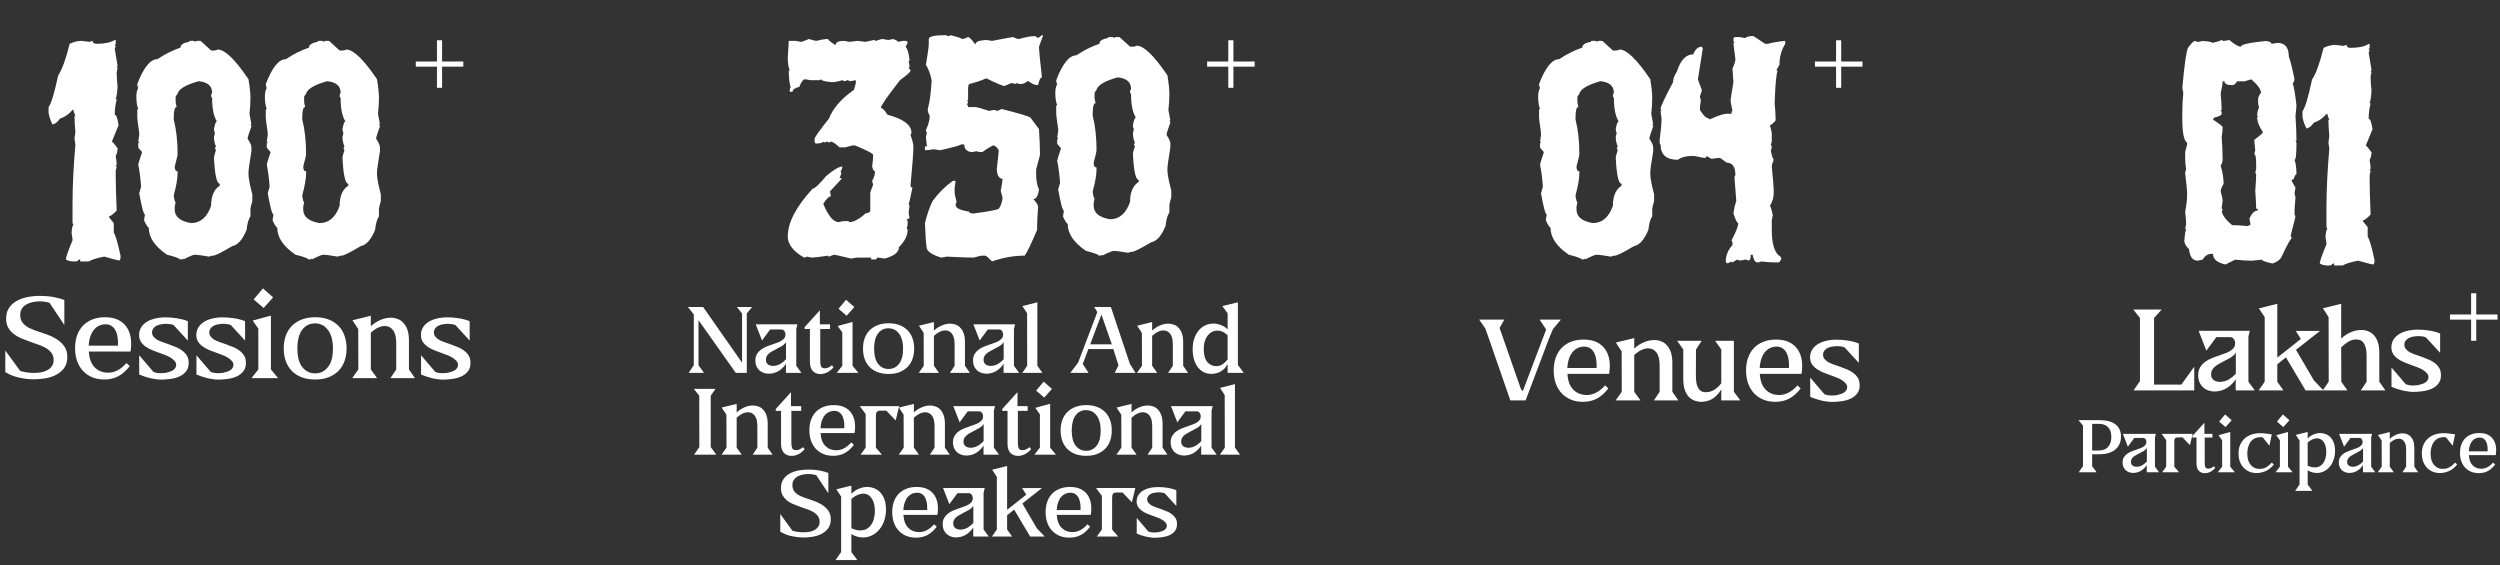 <svg width="336" height="76" viewBox="0 0 336 76" fill="none" xmlns="http://www.w3.org/2000/svg">
<rect x="0" y="0" width="336" height="76" fill="#333333" stroke="none"/>
<path d="M9.05 47.977C9.05 48.598 8.895 49.111 8.584 49.514C8.274 49.907 7.881 50.218 7.405 50.446C6.939 50.663 6.427 50.808 5.868 50.88C5.309 50.963 4.781 50.994 4.284 50.974C3.695 50.953 3.084 50.87 2.453 50.725C1.821 50.57 1.242 50.332 0.714 50.011V47.108L2.717 49.856C2.955 49.928 3.26 49.995 3.632 50.058C4.005 50.109 4.378 50.13 4.75 50.12C5.061 50.109 5.366 50.073 5.666 50.011C5.966 49.939 6.23 49.835 6.458 49.701C6.685 49.556 6.867 49.375 7.001 49.157C7.146 48.94 7.213 48.676 7.203 48.365C7.203 47.952 7.084 47.61 6.846 47.341C6.618 47.072 6.334 46.849 5.992 46.673C5.661 46.498 5.304 46.353 4.921 46.239C4.538 46.115 4.191 45.99 3.881 45.866C3.508 45.732 3.136 45.587 2.763 45.432C2.401 45.266 2.075 45.069 1.785 44.842C1.506 44.604 1.273 44.324 1.087 44.003C0.911 43.672 0.823 43.279 0.823 42.824C0.823 42.285 0.942 41.825 1.18 41.442C1.428 41.049 1.759 40.728 2.173 40.48C2.598 40.231 3.084 40.05 3.632 39.936C4.191 39.822 4.781 39.766 5.402 39.766C6.013 39.766 6.603 39.817 7.172 39.921C7.741 40.024 8.233 40.159 8.647 40.324V43.631H8.616L6.644 40.681H6.629C6.504 40.64 6.37 40.609 6.225 40.588C6.08 40.557 5.935 40.536 5.79 40.526C5.697 40.516 5.604 40.511 5.511 40.511C5.418 40.5 5.325 40.5 5.231 40.511C4.931 40.511 4.631 40.547 4.331 40.619C4.041 40.681 3.772 40.785 3.524 40.93C3.286 41.064 3.089 41.251 2.934 41.489C2.789 41.727 2.717 42.016 2.717 42.358C2.717 42.637 2.768 42.886 2.872 43.103C2.975 43.31 3.115 43.491 3.291 43.646C3.467 43.802 3.669 43.941 3.896 44.066C4.134 44.179 4.378 44.283 4.626 44.376C5.04 44.531 5.506 44.692 6.023 44.857C6.541 45.023 7.022 45.235 7.467 45.494C7.912 45.752 8.284 46.078 8.584 46.472C8.895 46.865 9.05 47.367 9.05 47.977ZM11.937 47.248C11.989 48.179 12.252 48.888 12.729 49.375C13.205 49.851 13.805 50.089 14.529 50.089C14.954 50.089 15.362 49.99 15.756 49.794C16.159 49.597 16.573 49.266 16.997 48.8L17.432 49.204C16.956 49.825 16.444 50.28 15.895 50.57C15.347 50.86 14.721 51.005 14.017 51.005C13.427 51.005 12.889 50.906 12.402 50.71C11.916 50.503 11.502 50.218 11.161 49.856C10.819 49.494 10.555 49.054 10.369 48.536C10.183 48.019 10.089 47.444 10.089 46.813C10.089 46.172 10.178 45.597 10.353 45.09C10.54 44.573 10.804 44.133 11.145 43.771C11.497 43.408 11.921 43.129 12.418 42.932C12.925 42.736 13.489 42.637 14.11 42.637C14.835 42.637 15.44 42.762 15.926 43.01C16.413 43.258 16.791 43.595 17.06 44.019C17.339 44.443 17.515 44.935 17.587 45.494C17.66 46.053 17.644 46.637 17.541 47.248H11.937ZM14.157 43.584C13.888 43.584 13.624 43.641 13.365 43.755C13.117 43.858 12.889 44.024 12.682 44.252C12.475 44.48 12.304 44.78 12.17 45.152C12.035 45.514 11.952 45.949 11.921 46.456H15.849C15.869 46.166 15.864 45.856 15.833 45.525C15.802 45.183 15.725 44.868 15.6 44.578C15.486 44.288 15.311 44.05 15.073 43.864C14.845 43.677 14.54 43.584 14.157 43.584ZM25.245 45.773L23.335 43.693C23.159 43.62 22.983 43.574 22.807 43.553C22.631 43.533 22.466 43.522 22.311 43.522C22.135 43.522 21.954 43.538 21.767 43.569C21.581 43.59 21.4 43.631 21.224 43.693C21.058 43.755 20.908 43.843 20.774 43.957C20.65 44.06 20.556 44.19 20.494 44.345C20.453 44.448 20.432 44.552 20.432 44.655C20.432 44.873 20.489 45.059 20.603 45.214C20.727 45.37 20.883 45.509 21.069 45.633C21.265 45.747 21.488 45.851 21.736 45.944C21.995 46.037 22.264 46.13 22.544 46.223C22.854 46.337 23.164 46.456 23.475 46.58C23.796 46.694 24.085 46.839 24.344 47.015C24.603 47.181 24.82 47.382 24.996 47.62C25.183 47.848 25.296 48.127 25.338 48.459C25.4 49.007 25.317 49.452 25.089 49.794C24.862 50.125 24.556 50.384 24.174 50.57C23.791 50.746 23.371 50.865 22.916 50.927C22.461 50.989 22.031 51.02 21.628 51.02C21.41 51.02 21.172 50.999 20.913 50.958C20.665 50.927 20.412 50.88 20.153 50.818C19.904 50.756 19.656 50.684 19.408 50.601C19.159 50.518 18.927 50.43 18.709 50.337V47.745L20.634 49.995C20.82 50.058 21.007 50.104 21.193 50.135C21.379 50.156 21.56 50.161 21.736 50.151C21.912 50.151 22.099 50.135 22.295 50.104C22.492 50.063 22.678 50.011 22.854 49.949C23.03 49.887 23.185 49.809 23.32 49.716C23.454 49.613 23.552 49.488 23.615 49.343C23.656 49.24 23.677 49.152 23.677 49.08C23.687 48.862 23.615 48.671 23.459 48.505C23.304 48.329 23.113 48.174 22.885 48.039C22.657 47.905 22.414 47.791 22.155 47.698C21.907 47.605 21.684 47.522 21.488 47.45C21.157 47.336 20.826 47.212 20.494 47.077C20.163 46.943 19.863 46.782 19.594 46.596C19.325 46.41 19.108 46.192 18.942 45.944C18.776 45.685 18.694 45.375 18.694 45.013C18.694 44.671 18.771 44.361 18.927 44.081C19.082 43.791 19.309 43.543 19.61 43.336C19.91 43.119 20.282 42.953 20.727 42.839C21.172 42.715 21.684 42.653 22.264 42.653C22.75 42.653 23.258 42.694 23.785 42.777C24.313 42.86 24.8 42.989 25.245 43.165V45.773ZM32.938 45.773L31.029 43.693C30.853 43.62 30.677 43.574 30.501 43.553C30.325 43.533 30.16 43.522 30.005 43.522C29.828 43.522 29.647 43.538 29.461 43.569C29.275 43.59 29.094 43.631 28.918 43.693C28.752 43.755 28.602 43.843 28.468 43.957C28.343 44.06 28.25 44.19 28.188 44.345C28.147 44.448 28.126 44.552 28.126 44.655C28.126 44.873 28.183 45.059 28.297 45.214C28.421 45.37 28.576 45.509 28.763 45.633C28.959 45.747 29.182 45.851 29.43 45.944C29.689 46.037 29.958 46.13 30.237 46.223C30.548 46.337 30.858 46.456 31.169 46.58C31.489 46.694 31.779 46.839 32.038 47.015C32.297 47.181 32.514 47.382 32.69 47.62C32.876 47.848 32.99 48.127 33.032 48.459C33.094 49.007 33.011 49.452 32.783 49.794C32.556 50.125 32.25 50.384 31.867 50.57C31.484 50.746 31.065 50.865 30.61 50.927C30.154 50.989 29.725 51.02 29.321 51.02C29.104 51.02 28.866 50.999 28.607 50.958C28.359 50.927 28.105 50.88 27.847 50.818C27.598 50.756 27.35 50.684 27.102 50.601C26.853 50.518 26.62 50.43 26.403 50.337V47.745L28.328 49.995C28.514 50.058 28.701 50.104 28.887 50.135C29.073 50.156 29.254 50.161 29.43 50.151C29.606 50.151 29.792 50.135 29.989 50.104C30.186 50.063 30.372 50.011 30.548 49.949C30.724 49.887 30.879 49.809 31.014 49.716C31.148 49.613 31.246 49.488 31.308 49.343C31.35 49.24 31.37 49.152 31.37 49.08C31.381 48.862 31.308 48.671 31.153 48.505C30.998 48.329 30.806 48.174 30.579 48.039C30.351 47.905 30.108 47.791 29.849 47.698C29.601 47.605 29.378 47.522 29.182 47.45C28.851 47.336 28.519 47.212 28.188 47.077C27.857 46.943 27.557 46.782 27.288 46.596C27.019 46.41 26.802 46.192 26.636 45.944C26.47 45.685 26.387 45.375 26.387 45.013C26.387 44.671 26.465 44.361 26.62 44.081C26.776 43.791 27.003 43.543 27.303 43.336C27.604 43.119 27.976 42.953 28.421 42.839C28.866 42.715 29.378 42.653 29.958 42.653C30.444 42.653 30.951 42.694 31.479 42.777C32.007 42.86 32.493 42.989 32.938 43.165V45.773ZM37.372 50.818H33.802L34.718 49.654V44.159L33.957 43.087L36.41 42.42V49.654L37.372 50.818ZM36.705 39.967L35.432 41.395L34.097 40.247L35.339 38.757L36.705 39.967ZM38.136 46.829C38.136 46.187 38.229 45.608 38.415 45.09C38.612 44.573 38.891 44.133 39.253 43.771C39.626 43.408 40.071 43.129 40.589 42.932C41.116 42.736 41.711 42.637 42.374 42.637C43.036 42.637 43.626 42.736 44.143 42.932C44.661 43.129 45.101 43.408 45.463 43.771C45.825 44.122 46.099 44.557 46.286 45.075C46.482 45.592 46.581 46.166 46.581 46.798C46.581 47.439 46.487 48.019 46.301 48.536C46.115 49.054 45.841 49.494 45.478 49.856C45.116 50.218 44.671 50.503 44.143 50.71C43.626 50.906 43.031 51.005 42.358 51.005C41.685 51.005 41.085 50.906 40.557 50.71C40.04 50.513 39.6 50.233 39.238 49.871C38.876 49.499 38.601 49.059 38.415 48.552C38.229 48.034 38.136 47.46 38.136 46.829ZM42.343 43.46C41.629 43.46 41.054 43.745 40.62 44.314C40.185 44.883 39.968 45.721 39.968 46.829C39.968 47.926 40.185 48.759 40.62 49.328C41.065 49.897 41.644 50.182 42.358 50.182C43.062 50.182 43.636 49.897 44.081 49.328C44.537 48.759 44.759 47.9 44.749 46.751C44.738 46.161 44.666 45.659 44.531 45.245C44.397 44.831 44.216 44.495 43.988 44.236C43.771 43.967 43.517 43.771 43.227 43.646C42.948 43.522 42.653 43.46 42.343 43.46ZM52.509 42.7C52.841 42.7 53.151 42.756 53.441 42.87C53.741 42.974 54 43.15 54.217 43.398C54.445 43.636 54.626 43.947 54.76 44.329C54.895 44.712 54.962 45.183 54.962 45.742V49.654L55.769 50.818H52.478L53.255 49.654V46.13C53.255 45.344 53.115 44.764 52.835 44.392C52.556 44.009 52.183 43.817 51.718 43.817C51.117 43.817 50.491 44.117 49.839 44.718V49.654L50.678 50.818H47.34L48.163 49.654L48.147 44.221L47.371 43.041L49.839 42.436V43.848C50.202 43.507 50.615 43.232 51.081 43.026C51.557 42.808 52.033 42.7 52.509 42.7ZM63.123 45.773L61.213 43.693C61.037 43.62 60.861 43.574 60.685 43.553C60.509 43.533 60.344 43.522 60.188 43.522C60.013 43.522 59.831 43.538 59.645 43.569C59.459 43.59 59.278 43.631 59.102 43.693C58.936 43.755 58.786 43.843 58.652 43.957C58.528 44.06 58.434 44.19 58.372 44.345C58.331 44.448 58.31 44.552 58.31 44.655C58.31 44.873 58.367 45.059 58.481 45.214C58.605 45.37 58.76 45.509 58.947 45.633C59.143 45.747 59.366 45.851 59.614 45.944C59.873 46.037 60.142 46.13 60.421 46.223C60.732 46.337 61.042 46.456 61.353 46.58C61.674 46.694 61.963 46.839 62.222 47.015C62.481 47.181 62.698 47.382 62.874 47.62C63.06 47.848 63.174 48.127 63.216 48.459C63.278 49.007 63.195 49.452 62.967 49.794C62.74 50.125 62.434 50.384 62.051 50.57C61.669 50.746 61.249 50.865 60.794 50.927C60.339 50.989 59.909 51.02 59.505 51.02C59.288 51.02 59.05 50.999 58.791 50.958C58.543 50.927 58.289 50.88 58.031 50.818C57.782 50.756 57.534 50.684 57.286 50.601C57.037 50.518 56.804 50.43 56.587 50.337V47.745L58.512 49.995C58.698 50.058 58.885 50.104 59.071 50.135C59.257 50.156 59.438 50.161 59.614 50.151C59.79 50.151 59.976 50.135 60.173 50.104C60.37 50.063 60.556 50.011 60.732 49.949C60.908 49.887 61.063 49.809 61.198 49.716C61.332 49.613 61.43 49.488 61.492 49.343C61.534 49.24 61.555 49.152 61.555 49.08C61.565 48.862 61.492 48.671 61.337 48.505C61.182 48.329 60.991 48.174 60.763 48.039C60.535 47.905 60.292 47.791 60.033 47.698C59.785 47.605 59.562 47.522 59.366 47.45C59.035 47.336 58.703 47.212 58.372 47.077C58.041 46.943 57.741 46.782 57.472 46.596C57.203 46.41 56.986 46.192 56.82 45.944C56.654 45.685 56.572 45.375 56.572 45.013C56.572 44.671 56.649 44.361 56.804 44.081C56.96 43.791 57.187 43.543 57.487 43.336C57.788 43.119 58.16 42.953 58.605 42.839C59.05 42.715 59.562 42.653 60.142 42.653C60.628 42.653 61.136 42.694 61.663 42.777C62.191 42.86 62.678 42.989 63.123 43.165V45.773Z" fill="white"/>
<path d="M11.943 35.137H10.78V34.874H10.649C10.437 35.056 10.305 35.137 10.265 35.137H9.881C9.507 35.137 9.163 35.056 8.85 34.874C8.85 34.591 9.143 33.732 9.749 32.297V32.176L9.618 31.266C9.679 30.579 9.76 30.235 9.881 30.235L9.749 29.983V27.274C9.749 25.111 9.871 22.484 10.133 19.411C10.133 19.351 10.093 19.098 10.012 18.643L10.133 17.744C10.053 16.844 10.012 16.117 10.012 15.551H10.133C9.962 15.207 9.881 14.944 9.881 14.772H9.749C9.254 15.359 8.698 15.743 8.072 15.935C7.688 16.46 7.344 16.713 7.041 16.713C6.697 15.965 6.525 15.399 6.525 15.035V14.388C6.869 13.994 7.294 12.579 7.819 10.134C8.324 9.406 8.84 7.991 9.365 5.889C9.921 5.626 10.437 5.495 10.912 5.495L12.074 5.626C12.236 5.545 12.357 5.495 12.458 5.495C12.458 5.757 12.63 5.889 12.973 5.889C14.055 5.889 14.873 5.717 15.419 5.373H15.55V5.889C15.55 5.97 15.5 6.01 15.419 6.01C15.419 6.101 15.46 6.142 15.55 6.142C15.55 6.243 15.5 6.364 15.419 6.526L15.803 8.85C15.803 8.941 15.763 8.981 15.682 8.981C15.682 9.062 15.722 9.103 15.803 9.103L15.682 9.75C15.682 10.295 15.722 10.932 15.803 11.68C15.722 12.711 15.631 13.226 15.55 13.226C15.55 13.317 15.591 13.357 15.682 13.357C15.5 14.075 15.419 14.762 15.419 15.419C15.631 15.419 15.803 15.894 15.935 16.834L15.035 19.027C15.106 19.027 15.358 19.33 15.803 19.927C15.803 20.311 15.712 20.654 15.55 20.957C15.631 21.422 15.682 21.817 15.682 22.12C15.682 22.211 15.631 22.251 15.55 22.251C15.55 22.342 15.591 22.383 15.682 22.383L15.55 23.019V23.535C15.55 24.545 15.591 26.132 15.682 28.305C15.156 28.831 14.813 29.083 14.651 29.083V29.204L15.288 29.983V31.266C15.52 31.59 15.823 32.62 16.197 34.359V34.753L16.066 35.005C15.884 35.005 15.197 34.834 14.004 34.49C12.963 34.692 12.276 34.914 11.943 35.137ZM24.636 34.874V34.753L24.383 34.874H24.252C23.989 34.672 23.383 34.46 22.453 34.237C20.816 33.126 19.997 31.923 19.997 30.629C19.775 30.427 19.562 30.084 19.36 29.599L19.482 28.82C19.31 28.82 19.057 27.881 18.713 25.991L18.966 25.081C18.885 23.949 18.754 22.959 18.582 22.12C18.582 22.039 18.754 21.473 19.098 20.442C18.754 20.068 18.582 19.856 18.582 19.805V19.29C18.582 19.209 18.622 19.159 18.713 19.159C18.713 19.078 18.663 19.027 18.582 19.027L18.713 18.128V17.865C18.532 16.612 18.451 15.925 18.451 15.803V14.772C18.451 14.692 18.491 14.651 18.582 14.651C18.41 14.267 18.329 13.681 18.329 12.903C18.329 12.498 18.41 12.135 18.582 11.811C18.491 11.67 18.451 11.498 18.451 11.296C19.3 9.072 20.199 7.951 21.159 7.951C22.19 7.263 23.221 6.748 24.252 6.404C24.252 6.02 24.636 5.757 25.414 5.626C25.414 5.545 25.454 5.495 25.545 5.495H26.061C26.142 5.495 26.182 5.545 26.182 5.626L26.445 5.495H26.96L28.375 6.788H28.759C28.951 6.788 29.123 6.748 29.275 6.657C30.225 6.657 31.599 7.991 33.398 10.649C33.57 11.69 33.661 12.549 33.661 13.226C33.661 13.853 33.61 14.54 33.529 15.288L33.792 16.713H33.661L33.792 16.965C33.449 17.926 33.277 18.482 33.277 18.643C33.62 19.159 33.792 19.543 33.792 19.805V20.321C33.529 21.918 33.398 22.868 33.398 23.151V23.413C33.398 23.919 33.57 24.818 33.913 26.112V27.021C33.742 27.628 33.661 27.971 33.661 28.052V29.083C33.418 29.386 33.246 29.983 33.145 30.882C32.6 32.216 31.953 32.944 31.215 33.075C29.78 33.934 28.921 34.359 28.638 34.359C28.436 34.359 28.264 34.409 28.122 34.49C27.152 34.328 26.506 34.237 26.182 34.237C25.98 34.237 25.465 34.45 24.636 34.874ZM25.667 29.983C26.93 29.983 27.829 29.215 28.375 27.658C28.375 26.354 28.759 25.455 29.537 24.96V24.697C29.133 24.677 28.87 23.525 28.759 21.22C28.759 21.059 28.84 20.715 29.022 20.189L28.891 19.927L29.022 19.674C28.84 19.28 28.759 18.845 28.759 18.38L28.891 17.865C28.8 17.724 28.759 17.552 28.759 17.349C28.881 16.662 29.012 16.319 29.153 16.319C28.719 15.652 28.507 14.58 28.507 13.105C28.416 13.105 28.375 13.024 28.375 12.842C28.375 12.761 28.416 12.63 28.507 12.458C28.507 11.549 27.9 11.033 26.698 10.912C24.979 11.397 24.04 11.953 23.868 12.589L23.605 12.973V13.742L23.736 14.388C23.474 14.388 23.352 14.863 23.352 15.803V16.066C23.696 17.42 23.868 18.967 23.868 20.705C23.868 20.867 23.736 21.433 23.484 22.383C23.484 22.807 23.605 23.019 23.868 23.019V23.282C23.868 24 23.696 24.99 23.352 26.243C23.413 26.85 23.494 27.143 23.605 27.143L23.484 27.79V28.174C23.484 29.123 24.211 29.73 25.667 29.983ZM41.907 34.874V34.753L41.655 34.874H41.523C41.261 34.672 40.654 34.46 39.724 34.237C38.087 33.126 37.268 31.923 37.268 30.629C37.046 30.427 36.834 30.084 36.632 29.599L36.753 28.82C36.581 28.82 36.328 27.881 35.985 25.991L36.238 25.081C36.157 23.949 36.025 22.959 35.853 22.12C35.853 22.039 36.025 21.473 36.369 20.442C36.025 20.068 35.853 19.856 35.853 19.805V19.29C35.853 19.209 35.894 19.159 35.985 19.159C35.985 19.078 35.934 19.027 35.853 19.027L35.985 18.128V17.865C35.803 16.612 35.722 15.925 35.722 15.803V14.772C35.722 14.692 35.763 14.651 35.853 14.651C35.682 14.267 35.601 13.681 35.601 12.903C35.601 12.498 35.682 12.135 35.853 11.811C35.763 11.67 35.722 11.498 35.722 11.296C36.571 9.072 37.471 7.951 38.431 7.951C39.462 7.263 40.492 6.748 41.523 6.404C41.523 6.02 41.907 5.757 42.685 5.626C42.685 5.545 42.726 5.495 42.817 5.495H43.332C43.413 5.495 43.454 5.545 43.454 5.626L43.716 5.495H44.232L45.647 6.788H46.031C46.223 6.788 46.395 6.748 46.546 6.657C47.496 6.657 48.871 7.991 50.67 10.649C50.841 11.69 50.932 12.549 50.932 13.226C50.932 13.853 50.882 14.54 50.801 15.288L51.064 16.713H50.932L51.064 16.965C50.72 17.926 50.548 18.482 50.548 18.643C50.892 19.159 51.064 19.543 51.064 19.805V20.321C50.801 21.918 50.67 22.868 50.67 23.151V23.413C50.67 23.919 50.841 24.818 51.185 26.112V27.021C51.013 27.628 50.932 27.971 50.932 28.052V29.083C50.69 29.386 50.518 29.983 50.417 30.882C49.871 32.216 49.224 32.944 48.487 33.075C47.051 33.934 46.192 34.359 45.909 34.359C45.707 34.359 45.535 34.409 45.394 34.49C44.424 34.328 43.777 34.237 43.454 34.237C43.252 34.237 42.736 34.45 41.907 34.874ZM42.938 29.983C44.202 29.983 45.101 29.215 45.647 27.658C45.647 26.354 46.031 25.455 46.809 24.96V24.697C46.405 24.677 46.142 23.525 46.031 21.22C46.031 21.059 46.112 20.715 46.294 20.189L46.162 19.927L46.294 19.674C46.112 19.28 46.031 18.845 46.031 18.38L46.162 17.865C46.071 17.724 46.031 17.552 46.031 17.349C46.152 16.662 46.283 16.319 46.425 16.319C45.99 15.652 45.778 14.58 45.778 13.105C45.687 13.105 45.647 13.024 45.647 12.842C45.647 12.761 45.687 12.63 45.778 12.458C45.778 11.549 45.172 11.033 43.969 10.912C42.251 11.397 41.311 11.953 41.139 12.589L40.876 12.973V13.742L41.008 14.388C40.745 14.388 40.624 14.863 40.624 15.803V16.066C40.967 17.42 41.139 18.967 41.139 20.705C41.139 20.867 41.008 21.433 40.755 22.383C40.755 22.807 40.876 23.019 41.139 23.019V23.282C41.139 24 40.967 24.99 40.624 26.243C40.684 26.85 40.765 27.143 40.876 27.143L40.755 27.79V28.174C40.755 29.123 41.483 29.73 42.938 29.983Z" fill="white"/>
<path d="M58.726 11.8V8.957H55.883V8.267H58.726V5.411H59.416V8.267H62.272V8.957H59.416V11.8H58.726Z" fill="white"/>
<path d="M93.248 42.259L92.452 41.26H94.5L99.733 48.744V42.133L99.038 41.26H101.086L100.366 42.133V50.11H98.886L93.88 43.03V49.086L94.614 50.11H92.553L93.248 49.086V42.259ZM101.519 48.453C101.519 48.108 101.591 47.817 101.734 47.581C101.878 47.345 102.059 47.147 102.278 46.987C102.506 46.819 102.758 46.679 103.036 46.57C103.315 46.46 103.593 46.359 103.871 46.267C104.031 46.208 104.208 46.144 104.402 46.077C104.604 46.009 104.789 45.929 104.958 45.837C105.127 45.736 105.27 45.617 105.388 45.483C105.506 45.339 105.565 45.167 105.565 44.964C105.565 44.77 105.514 44.61 105.413 44.484C105.32 44.349 105.186 44.282 105.009 44.282H103.504L102.417 45.761L101.57 43.586H107.17L107.019 44.206V49.161L107.714 50.11H105.628V48.883C105.392 49.263 105.08 49.579 104.693 49.831C104.305 50.076 103.883 50.206 103.428 50.223C103.159 50.24 102.906 50.206 102.67 50.122C102.434 50.046 102.232 49.933 102.063 49.781C101.895 49.621 101.76 49.431 101.659 49.212C101.566 48.984 101.519 48.732 101.519 48.453ZM105.641 45.988C105.489 46.208 105.291 46.389 105.047 46.532C104.802 46.675 104.549 46.81 104.288 46.937C104.119 47.029 103.951 47.122 103.782 47.215C103.622 47.299 103.479 47.396 103.353 47.505C103.226 47.606 103.125 47.729 103.049 47.872C102.973 48.007 102.935 48.163 102.935 48.34C102.935 48.508 102.965 48.647 103.024 48.757C103.091 48.867 103.176 48.955 103.277 49.022C103.378 49.081 103.492 49.123 103.618 49.149C103.753 49.174 103.892 49.182 104.035 49.174C104.347 49.149 104.642 49.052 104.92 48.883C105.198 48.706 105.438 48.508 105.641 48.289V45.988ZM112.024 49.364C111.78 49.659 111.502 49.886 111.19 50.046C110.878 50.198 110.566 50.274 110.254 50.274C109.858 50.274 109.525 50.143 109.256 49.882C108.994 49.621 108.859 49.216 108.851 48.668V44.218H108.143V43.966L110.191 41.703V43.586H111.556V44.218H110.242V48.542C110.242 48.812 110.275 49.039 110.343 49.225C110.419 49.41 110.596 49.503 110.874 49.503C111.169 49.503 111.481 49.368 111.809 49.098L112.024 49.364ZM115.366 50.11H112.458L113.204 49.161V44.686L112.585 43.814L114.582 43.27V49.161L115.366 50.11ZM114.822 41.273L113.785 42.436L112.698 41.501L113.71 40.287L114.822 41.273ZM115.987 46.861C115.987 46.338 116.063 45.866 116.215 45.445C116.375 45.023 116.603 44.665 116.898 44.37C117.201 44.075 117.563 43.848 117.985 43.688C118.415 43.527 118.899 43.447 119.439 43.447C119.978 43.447 120.458 43.527 120.88 43.688C121.301 43.848 121.659 44.075 121.954 44.37C122.249 44.657 122.473 45.011 122.624 45.432C122.785 45.853 122.865 46.321 122.865 46.835C122.865 47.358 122.789 47.83 122.637 48.251C122.485 48.673 122.262 49.031 121.967 49.326C121.672 49.621 121.31 49.852 120.88 50.021C120.458 50.181 119.974 50.261 119.426 50.261C118.878 50.261 118.389 50.181 117.96 50.021C117.538 49.861 117.18 49.633 116.885 49.338C116.59 49.035 116.367 48.677 116.215 48.264C116.063 47.843 115.987 47.375 115.987 46.861ZM119.413 44.117C118.832 44.117 118.364 44.349 118.01 44.813C117.656 45.276 117.479 45.959 117.479 46.861C117.479 47.754 117.656 48.432 118.01 48.896C118.373 49.359 118.844 49.591 119.426 49.591C119.999 49.591 120.467 49.359 120.829 48.896C121.2 48.432 121.381 47.733 121.373 46.797C121.364 46.317 121.305 45.908 121.196 45.571C121.086 45.234 120.939 44.96 120.753 44.749C120.576 44.53 120.37 44.37 120.134 44.269C119.906 44.168 119.666 44.117 119.413 44.117ZM127.693 43.498C127.963 43.498 128.215 43.544 128.451 43.637C128.696 43.721 128.907 43.864 129.083 44.067C129.269 44.261 129.416 44.514 129.526 44.825C129.636 45.137 129.69 45.521 129.69 45.976V49.161L130.348 50.11H127.668L128.3 49.161V46.292C128.3 45.651 128.186 45.179 127.958 44.876C127.731 44.564 127.427 44.408 127.048 44.408C126.559 44.408 126.049 44.653 125.518 45.141V49.161L126.201 50.11H123.483L124.153 49.161L124.141 44.737L123.508 43.776L125.518 43.283V44.433C125.813 44.155 126.151 43.932 126.53 43.763C126.918 43.586 127.305 43.498 127.693 43.498ZM130.773 48.453C130.773 48.108 130.845 47.817 130.988 47.581C131.132 47.345 131.313 47.147 131.532 46.987C131.76 46.819 132.012 46.679 132.29 46.57C132.569 46.46 132.847 46.359 133.125 46.267C133.285 46.208 133.462 46.144 133.656 46.077C133.858 46.009 134.043 45.929 134.212 45.837C134.381 45.736 134.524 45.617 134.642 45.483C134.76 45.339 134.819 45.167 134.819 44.964C134.819 44.77 134.768 44.61 134.667 44.484C134.574 44.349 134.44 44.282 134.263 44.282H132.758L131.671 45.761L130.824 43.586H136.424L136.273 44.206V49.161L136.968 50.11H134.882V48.883C134.646 49.263 134.334 49.579 133.947 49.831C133.559 50.076 133.137 50.206 132.682 50.223C132.413 50.24 132.16 50.206 131.924 50.122C131.688 50.046 131.486 49.933 131.317 49.781C131.148 49.621 131.014 49.431 130.913 49.212C130.82 48.984 130.773 48.732 130.773 48.453ZM134.895 45.988C134.743 46.208 134.545 46.389 134.301 46.532C134.056 46.675 133.803 46.81 133.542 46.937C133.373 47.029 133.205 47.122 133.036 47.215C132.876 47.299 132.733 47.396 132.607 47.505C132.48 47.606 132.379 47.729 132.303 47.872C132.227 48.007 132.189 48.163 132.189 48.34C132.189 48.508 132.219 48.647 132.278 48.757C132.345 48.867 132.43 48.955 132.531 49.022C132.632 49.081 132.746 49.123 132.872 49.149C133.007 49.174 133.146 49.182 133.289 49.174C133.601 49.149 133.896 49.052 134.174 48.883C134.452 48.706 134.692 48.508 134.895 48.289V45.988ZM140.102 50.11H137.397L138.054 49.161L138.042 42.095L137.41 41.134L139.42 40.628V49.161L140.102 50.11ZM149.63 46.911H146.28L145.521 48.921L146.305 50.11H143.852L144.902 48.732L147.481 41.943L147.064 41.26H149.301L151.855 48.896L152.613 50.11H149.832L150.325 49.086L149.63 46.911ZM146.52 46.279H149.428L148.05 42.322H148.012L146.52 46.279ZM157.021 43.498C157.291 43.498 157.543 43.544 157.779 43.637C158.024 43.721 158.235 43.864 158.412 44.067C158.597 44.261 158.744 44.514 158.854 44.825C158.964 45.137 159.018 45.521 159.018 45.976V49.161L159.676 50.11H156.996L157.628 49.161V46.292C157.628 45.651 157.514 45.179 157.286 44.876C157.059 44.564 156.755 44.408 156.376 44.408C155.887 44.408 155.377 44.653 154.847 45.141V49.161L155.529 50.11H152.811L153.481 49.161L153.469 44.737L152.836 43.776L154.847 43.283V44.433C155.142 44.155 155.479 43.932 155.858 43.763C156.246 43.586 156.633 43.498 157.021 43.498ZM164.273 41.134L166.372 40.628V49.048L167.156 50.11H164.994V48.921C164.749 49.385 164.433 49.722 164.046 49.933C163.666 50.143 163.262 50.249 162.832 50.249C162.419 50.249 162.053 50.164 161.732 49.996C161.42 49.819 161.155 49.583 160.936 49.288C160.725 48.984 160.565 48.635 160.455 48.239C160.346 47.843 160.291 47.417 160.291 46.962C160.291 46.431 160.363 45.95 160.506 45.521C160.649 45.091 160.843 44.728 161.088 44.433C161.34 44.13 161.635 43.898 161.972 43.738C162.31 43.57 162.676 43.485 163.072 43.485C163.376 43.485 163.696 43.544 164.033 43.662C164.379 43.78 164.699 43.978 164.994 44.256V42.095L164.273 41.134ZM163.477 49.212C163.772 49.212 164.037 49.136 164.273 48.984C164.518 48.833 164.758 48.605 164.994 48.302V45.066C164.749 44.83 164.513 44.665 164.286 44.572C164.058 44.48 163.839 44.433 163.629 44.433C163.376 44.433 163.136 44.488 162.908 44.598C162.689 44.707 162.495 44.867 162.326 45.078C162.158 45.289 162.023 45.55 161.922 45.862C161.829 46.174 161.783 46.532 161.783 46.937C161.783 47.703 161.943 48.276 162.263 48.656C162.592 49.027 162.996 49.212 163.477 49.212ZM96.279 61.11H93.283L93.991 60.086L93.979 53.183L93.245 52.26H96.166L95.521 53.183V60.086L96.279 61.11ZM101.183 54.498C101.453 54.498 101.705 54.544 101.941 54.637C102.186 54.721 102.396 54.864 102.573 55.067C102.759 55.261 102.906 55.514 103.016 55.825C103.125 56.137 103.18 56.521 103.18 56.976V60.161L103.838 61.11H101.158L101.79 60.161V57.292C101.79 56.651 101.676 56.179 101.448 55.876C101.221 55.564 100.917 55.408 100.538 55.408C100.049 55.408 99.539 55.653 99.008 56.141V60.161L99.691 61.11H96.973L97.643 60.161L97.63 55.737L96.998 54.776L99.008 54.283V55.433C99.303 55.155 99.641 54.932 100.02 54.763C100.407 54.586 100.795 54.498 101.183 54.498ZM108.144 60.364C107.9 60.659 107.622 60.886 107.31 61.046C106.998 61.198 106.686 61.274 106.375 61.274C105.978 61.274 105.646 61.143 105.376 60.882C105.115 60.621 104.98 60.216 104.971 59.668V55.218H104.263V54.966L106.311 52.703V54.586H107.677V55.218H106.362V59.542C106.362 59.812 106.396 60.039 106.463 60.225C106.539 60.41 106.716 60.503 106.994 60.503C107.289 60.503 107.601 60.368 107.93 60.098L108.144 60.364ZM110.285 58.202C110.327 58.961 110.542 59.538 110.93 59.934C111.317 60.322 111.806 60.515 112.396 60.515C112.742 60.515 113.075 60.435 113.395 60.275C113.724 60.115 114.061 59.845 114.406 59.466L114.76 59.795C114.373 60.3 113.955 60.671 113.509 60.907C113.062 61.143 112.552 61.261 111.979 61.261C111.499 61.261 111.06 61.181 110.664 61.021C110.268 60.852 109.931 60.621 109.653 60.326C109.375 60.031 109.16 59.673 109.008 59.251C108.857 58.83 108.781 58.362 108.781 57.848C108.781 57.325 108.852 56.858 108.996 56.445C109.147 56.023 109.362 55.665 109.64 55.37C109.927 55.075 110.272 54.848 110.677 54.688C111.09 54.527 111.549 54.447 112.055 54.447C112.645 54.447 113.138 54.548 113.534 54.751C113.93 54.953 114.238 55.227 114.457 55.572C114.684 55.918 114.828 56.318 114.887 56.773C114.946 57.228 114.933 57.705 114.849 58.202H110.285ZM112.093 55.218C111.874 55.218 111.659 55.265 111.448 55.358C111.246 55.442 111.06 55.577 110.892 55.762C110.723 55.947 110.584 56.192 110.475 56.495C110.365 56.79 110.298 57.144 110.272 57.557H113.471C113.488 57.321 113.483 57.068 113.458 56.799C113.433 56.521 113.37 56.264 113.269 56.028C113.176 55.792 113.033 55.598 112.839 55.446C112.653 55.294 112.405 55.218 112.093 55.218ZM116.344 60.161V55.648L115.56 54.586H120.844L120.377 56.508L119.125 55.193H118.341C118.097 55.193 117.932 55.248 117.848 55.358C117.764 55.459 117.722 55.644 117.722 55.914V60.174L118.531 61.11H115.661L116.344 60.161ZM124.998 54.498C125.268 54.498 125.521 54.544 125.757 54.637C126.001 54.721 126.212 54.864 126.389 55.067C126.574 55.261 126.722 55.514 126.831 55.825C126.941 56.137 126.996 56.521 126.996 56.976V60.161L127.653 61.11H124.973L125.605 60.161V57.292C125.605 56.651 125.491 56.179 125.264 55.876C125.036 55.564 124.733 55.408 124.354 55.408C123.865 55.408 123.355 55.653 122.824 56.141V60.161L123.507 61.11H120.789L121.459 60.161L121.446 55.737L120.814 54.776L122.824 54.283V55.433C123.119 55.155 123.456 54.932 123.835 54.763C124.223 54.586 124.611 54.498 124.998 54.498ZM128.079 59.453C128.079 59.108 128.151 58.817 128.294 58.581C128.437 58.345 128.618 58.147 128.837 57.987C129.065 57.819 129.318 57.679 129.596 57.57C129.874 57.46 130.152 57.359 130.43 57.267C130.59 57.208 130.767 57.144 130.961 57.077C131.164 57.009 131.349 56.929 131.517 56.837C131.686 56.736 131.829 56.617 131.947 56.483C132.065 56.339 132.124 56.167 132.124 55.964C132.124 55.77 132.074 55.61 131.973 55.484C131.88 55.349 131.745 55.282 131.568 55.282H130.064L128.976 56.761L128.129 54.586H133.73L133.578 55.206V60.161L134.273 61.11H132.187V59.883C131.952 60.263 131.64 60.579 131.252 60.831C130.864 61.076 130.443 61.206 129.988 61.223C129.718 61.24 129.465 61.206 129.229 61.122C128.993 61.046 128.791 60.933 128.623 60.781C128.454 60.621 128.319 60.431 128.218 60.212C128.125 59.984 128.079 59.732 128.079 59.453ZM132.2 56.988C132.048 57.208 131.85 57.389 131.606 57.532C131.362 57.675 131.109 57.81 130.847 57.937C130.679 58.029 130.51 58.122 130.342 58.215C130.182 58.299 130.038 58.396 129.912 58.505C129.786 58.606 129.684 58.729 129.609 58.872C129.533 59.007 129.495 59.163 129.495 59.34C129.495 59.508 129.524 59.647 129.583 59.757C129.651 59.867 129.735 59.955 129.836 60.022C129.937 60.081 130.051 60.123 130.177 60.149C130.312 60.174 130.451 60.182 130.595 60.174C130.906 60.149 131.201 60.052 131.48 59.883C131.758 59.706 131.998 59.508 132.2 59.289V56.988ZM138.584 60.364C138.339 60.659 138.061 60.886 137.749 61.046C137.437 61.198 137.126 61.274 136.814 61.274C136.418 61.274 136.085 61.143 135.815 60.882C135.554 60.621 135.419 60.216 135.41 59.668V55.218H134.703V54.966L136.751 52.703V54.586H138.116V55.218H136.801V59.542C136.801 59.812 136.835 60.039 136.902 60.225C136.978 60.41 137.155 60.503 137.433 60.503C137.728 60.503 138.04 60.368 138.369 60.098L138.584 60.364ZM141.925 61.11H139.018L139.763 60.161V55.686L139.144 54.814L141.141 54.27V60.161L141.925 61.11ZM141.382 52.273L140.345 53.436L139.258 52.501L140.269 51.287L141.382 52.273ZM142.547 57.861C142.547 57.338 142.623 56.866 142.774 56.445C142.935 56.023 143.162 55.665 143.457 55.37C143.76 55.075 144.123 54.848 144.544 54.688C144.974 54.527 145.459 54.447 145.998 54.447C146.537 54.447 147.018 54.527 147.439 54.688C147.861 54.848 148.219 55.075 148.514 55.37C148.809 55.657 149.032 56.011 149.184 56.432C149.344 56.853 149.424 57.321 149.424 57.835C149.424 58.358 149.348 58.83 149.196 59.251C149.045 59.673 148.821 60.031 148.526 60.326C148.231 60.621 147.869 60.852 147.439 61.021C147.018 61.181 146.533 61.261 145.985 61.261C145.438 61.261 144.949 61.181 144.519 61.021C144.098 60.861 143.739 60.633 143.444 60.338C143.149 60.035 142.926 59.677 142.774 59.264C142.623 58.843 142.547 58.375 142.547 57.861ZM145.973 55.117C145.391 55.117 144.924 55.349 144.57 55.813C144.216 56.276 144.039 56.959 144.039 57.861C144.039 58.754 144.216 59.432 144.57 59.896C144.932 60.359 145.404 60.591 145.985 60.591C146.559 60.591 147.026 60.359 147.389 59.896C147.76 59.432 147.941 58.733 147.932 57.797C147.924 57.317 147.865 56.908 147.755 56.571C147.646 56.234 147.498 55.96 147.313 55.749C147.136 55.53 146.929 55.37 146.693 55.269C146.466 55.168 146.226 55.117 145.973 55.117ZM154.252 54.498C154.522 54.498 154.775 54.544 155.011 54.637C155.255 54.721 155.466 54.864 155.643 55.067C155.828 55.261 155.976 55.514 156.085 55.825C156.195 56.137 156.25 56.521 156.25 56.976V60.161L156.907 61.11H154.227L154.859 60.161V57.292C154.859 56.651 154.745 56.179 154.518 55.876C154.29 55.564 153.987 55.408 153.608 55.408C153.119 55.408 152.609 55.653 152.078 56.141V60.161L152.761 61.11H150.043L150.713 60.161L150.7 55.737L150.068 54.776L152.078 54.283V55.433C152.373 55.155 152.71 54.932 153.089 54.763C153.477 54.586 153.865 54.498 154.252 54.498ZM157.333 59.453C157.333 59.108 157.405 58.817 157.548 58.581C157.691 58.345 157.872 58.147 158.091 57.987C158.319 57.819 158.572 57.679 158.85 57.57C159.128 57.46 159.406 57.359 159.684 57.267C159.844 57.208 160.021 57.144 160.215 57.077C160.417 57.009 160.603 56.929 160.771 56.837C160.94 56.736 161.083 56.617 161.201 56.483C161.319 56.339 161.378 56.167 161.378 55.964C161.378 55.77 161.328 55.61 161.227 55.484C161.134 55.349 160.999 55.282 160.822 55.282H159.318L158.23 56.761L157.383 54.586H162.984L162.832 55.206V60.161L163.527 61.11H161.441V59.883C161.205 60.263 160.894 60.579 160.506 60.831C160.118 61.076 159.697 61.206 159.242 61.223C158.972 61.24 158.719 61.206 158.483 61.122C158.247 61.046 158.045 60.933 157.876 60.781C157.708 60.621 157.573 60.431 157.472 60.212C157.379 59.984 157.333 59.732 157.333 59.453ZM161.454 56.988C161.302 57.208 161.104 57.389 160.86 57.532C160.616 57.675 160.363 57.81 160.101 57.937C159.933 58.029 159.764 58.122 159.596 58.215C159.436 58.299 159.292 58.396 159.166 58.505C159.04 58.606 158.938 58.729 158.863 58.872C158.787 59.007 158.749 59.163 158.749 59.34C158.749 59.508 158.778 59.647 158.837 59.757C158.905 59.867 158.989 59.955 159.09 60.022C159.191 60.081 159.305 60.123 159.431 60.149C159.566 60.174 159.705 60.182 159.849 60.174C160.16 60.149 160.455 60.052 160.734 59.883C161.012 59.706 161.252 59.508 161.454 59.289V56.988ZM166.662 61.11H163.957L164.614 60.161L164.601 53.095L163.969 52.134L165.979 51.628V60.161L166.662 61.11ZM111.657 69.796C111.657 70.302 111.53 70.719 111.277 71.048C111.025 71.368 110.704 71.621 110.317 71.806C109.937 71.983 109.52 72.101 109.065 72.16C108.61 72.228 108.18 72.253 107.776 72.236C107.295 72.219 106.798 72.152 106.284 72.034C105.77 71.907 105.298 71.713 104.868 71.452V69.088L106.499 71.326C106.693 71.385 106.941 71.44 107.245 71.49C107.548 71.532 107.851 71.549 108.155 71.541C108.408 71.532 108.656 71.503 108.901 71.452C109.145 71.393 109.36 71.309 109.545 71.199C109.731 71.081 109.878 70.934 109.988 70.757C110.106 70.58 110.161 70.365 110.152 70.112C110.152 69.775 110.055 69.497 109.862 69.278C109.676 69.059 109.444 68.877 109.166 68.734C108.897 68.591 108.606 68.473 108.294 68.38C107.982 68.279 107.7 68.178 107.447 68.077C107.144 67.967 106.84 67.849 106.537 67.723C106.242 67.588 105.976 67.428 105.74 67.243C105.513 67.049 105.323 66.821 105.171 66.56C105.028 66.29 104.957 65.97 104.957 65.599C104.957 65.161 105.053 64.786 105.247 64.474C105.45 64.154 105.719 63.892 106.056 63.69C106.402 63.488 106.798 63.34 107.245 63.248C107.7 63.155 108.18 63.109 108.686 63.109C109.183 63.109 109.663 63.151 110.127 63.235C110.591 63.319 110.991 63.429 111.328 63.564V66.256H111.303L109.697 63.855H109.685C109.583 63.821 109.474 63.795 109.356 63.779C109.238 63.753 109.12 63.736 109.002 63.728C108.926 63.72 108.85 63.715 108.774 63.715C108.698 63.707 108.623 63.707 108.547 63.715C108.302 63.715 108.058 63.745 107.814 63.804C107.578 63.855 107.358 63.939 107.156 64.057C106.962 64.166 106.802 64.318 106.676 64.512C106.558 64.706 106.499 64.942 106.499 65.22C106.499 65.447 106.541 65.65 106.625 65.827C106.71 65.995 106.823 66.143 106.967 66.269C107.11 66.395 107.274 66.509 107.46 66.61C107.653 66.703 107.851 66.787 108.054 66.863C108.391 66.99 108.77 67.12 109.192 67.255C109.613 67.39 110.005 67.563 110.367 67.773C110.73 67.984 111.033 68.25 111.277 68.57C111.53 68.89 111.657 69.299 111.657 69.796ZM114.425 66.37C114.711 66.075 115.044 65.848 115.423 65.688C115.803 65.527 116.182 65.447 116.561 65.447C116.89 65.447 117.206 65.511 117.509 65.637C117.821 65.755 118.091 65.94 118.318 66.193C118.554 66.446 118.74 66.762 118.875 67.141C119.009 67.521 119.077 67.967 119.077 68.481C119.077 69.046 118.993 69.56 118.824 70.024C118.664 70.479 118.441 70.871 118.154 71.199C117.876 71.528 117.547 71.785 117.168 71.971C116.797 72.147 116.401 72.236 115.98 72.236C115.449 72.236 114.93 72.084 114.425 71.781V74.195L115.221 75.27H112.301L113.047 74.195V66.737L112.402 65.763L114.425 65.27V66.37ZM115.638 71.288C115.959 71.288 116.241 71.22 116.485 71.086C116.73 70.942 116.932 70.753 117.092 70.517C117.261 70.281 117.383 70.003 117.459 69.682C117.543 69.362 117.585 69.021 117.585 68.658C117.585 67.942 117.438 67.377 117.143 66.964C116.856 66.551 116.477 66.345 116.005 66.345C115.769 66.345 115.516 66.404 115.246 66.522C114.985 66.632 114.711 66.808 114.425 67.053V70.997C114.644 71.098 114.854 71.174 115.057 71.225C115.267 71.267 115.461 71.288 115.638 71.288ZM121.421 69.202C121.463 69.96 121.678 70.538 122.066 70.934C122.454 71.322 122.942 71.515 123.532 71.515C123.878 71.515 124.211 71.435 124.531 71.275C124.86 71.115 125.197 70.845 125.542 70.466L125.896 70.795C125.509 71.3 125.092 71.671 124.645 71.907C124.198 72.143 123.688 72.261 123.115 72.261C122.635 72.261 122.197 72.181 121.8 72.021C121.404 71.853 121.067 71.621 120.789 71.326C120.511 71.031 120.296 70.673 120.144 70.251C119.993 69.83 119.917 69.362 119.917 68.848C119.917 68.326 119.988 67.858 120.132 67.445C120.283 67.023 120.498 66.665 120.776 66.37C121.063 66.075 121.409 65.848 121.813 65.688C122.226 65.527 122.685 65.447 123.191 65.447C123.781 65.447 124.274 65.549 124.67 65.751C125.066 65.953 125.374 66.227 125.593 66.573C125.821 66.918 125.964 67.318 126.023 67.773C126.082 68.228 126.069 68.705 125.985 69.202H121.421ZM123.229 66.219C123.01 66.219 122.795 66.265 122.584 66.358C122.382 66.442 122.197 66.577 122.028 66.762C121.859 66.948 121.72 67.192 121.611 67.495C121.501 67.79 121.434 68.144 121.409 68.557H124.607C124.624 68.321 124.62 68.068 124.594 67.799C124.569 67.521 124.506 67.264 124.405 67.028C124.312 66.792 124.169 66.598 123.975 66.446C123.789 66.294 123.541 66.219 123.229 66.219ZM126.696 70.454C126.696 70.108 126.768 69.817 126.911 69.581C127.054 69.345 127.236 69.147 127.455 68.987C127.682 68.819 127.935 68.679 128.213 68.57C128.491 68.46 128.769 68.359 129.048 68.266C129.208 68.207 129.385 68.144 129.579 68.077C129.781 68.009 129.966 67.929 130.135 67.837C130.303 67.736 130.447 67.618 130.565 67.483C130.683 67.339 130.742 67.167 130.742 66.964C130.742 66.77 130.691 66.61 130.59 66.484C130.497 66.349 130.362 66.282 130.185 66.282H128.681L127.594 67.761L126.747 65.586H132.347L132.195 66.206V71.162L132.891 72.11H130.805V70.883C130.569 71.263 130.257 71.579 129.869 71.832C129.482 72.076 129.06 72.207 128.605 72.223C128.335 72.24 128.083 72.207 127.847 72.122C127.611 72.046 127.408 71.933 127.24 71.781C127.071 71.621 126.936 71.431 126.835 71.212C126.743 70.984 126.696 70.732 126.696 70.454ZM130.817 67.988C130.666 68.207 130.468 68.389 130.223 68.532C129.979 68.675 129.726 68.81 129.465 68.936C129.296 69.029 129.128 69.122 128.959 69.215C128.799 69.299 128.656 69.396 128.529 69.505C128.403 69.606 128.302 69.729 128.226 69.872C128.15 70.007 128.112 70.163 128.112 70.34C128.112 70.508 128.142 70.647 128.201 70.757C128.268 70.867 128.352 70.955 128.453 71.022C128.555 71.081 128.668 71.124 128.795 71.149C128.93 71.174 129.069 71.183 129.212 71.174C129.524 71.149 129.819 71.052 130.097 70.883C130.375 70.706 130.615 70.508 130.817 70.289V67.988ZM140.033 65.599L137.403 67.672L139.375 71.035L140.412 72.11H138.452L136.303 68.494L135.355 69.252V71.162L136.025 72.11H133.32L133.977 71.162V64.095L133.345 63.134L135.355 62.628V68.519L137.934 66.484L137.378 65.599H140.033ZM142.033 69.202C142.075 69.96 142.29 70.538 142.678 70.934C143.065 71.322 143.554 71.515 144.144 71.515C144.49 71.515 144.822 71.435 145.143 71.275C145.471 71.115 145.809 70.845 146.154 70.466L146.508 70.795C146.12 71.3 145.703 71.671 145.256 71.907C144.81 72.143 144.3 72.261 143.727 72.261C143.246 72.261 142.808 72.181 142.412 72.021C142.016 71.853 141.679 71.621 141.401 71.326C141.123 71.031 140.908 70.673 140.756 70.251C140.604 69.83 140.528 69.362 140.528 68.848C140.528 68.326 140.6 67.858 140.743 67.445C140.895 67.023 141.11 66.665 141.388 66.37C141.675 66.075 142.02 65.848 142.425 65.688C142.838 65.527 143.297 65.447 143.803 65.447C144.393 65.447 144.886 65.549 145.282 65.751C145.678 65.953 145.985 66.227 146.205 66.573C146.432 66.918 146.575 67.318 146.634 67.773C146.693 68.228 146.681 68.705 146.597 69.202H142.033ZM143.841 66.219C143.621 66.219 143.407 66.265 143.196 66.358C142.994 66.442 142.808 66.577 142.64 66.762C142.471 66.948 142.332 67.192 142.222 67.495C142.113 67.79 142.045 68.144 142.02 68.557H145.219C145.235 68.321 145.231 68.068 145.206 67.799C145.181 67.521 145.117 67.264 145.016 67.028C144.924 66.792 144.78 66.598 144.586 66.446C144.401 66.294 144.152 66.219 143.841 66.219ZM148.092 71.162V66.648L147.308 65.586H152.592L152.124 67.508L150.873 66.193H150.089C149.845 66.193 149.68 66.248 149.596 66.358C149.512 66.459 149.47 66.644 149.47 66.914V71.174L150.279 72.11H147.409L148.092 71.162ZM158.099 68.001L156.544 66.307C156.401 66.248 156.257 66.21 156.114 66.193C155.971 66.176 155.836 66.168 155.709 66.168C155.566 66.168 155.419 66.181 155.267 66.206C155.115 66.223 154.968 66.256 154.825 66.307C154.69 66.358 154.568 66.429 154.458 66.522C154.357 66.606 154.281 66.712 154.23 66.838C154.197 66.922 154.18 67.007 154.18 67.091C154.18 67.268 154.226 67.419 154.319 67.546C154.42 67.672 154.546 67.786 154.698 67.887C154.858 67.98 155.039 68.064 155.242 68.14C155.452 68.216 155.672 68.292 155.899 68.368C156.152 68.46 156.405 68.557 156.658 68.658C156.919 68.751 157.155 68.869 157.366 69.012C157.576 69.147 157.753 69.311 157.897 69.505C158.048 69.691 158.141 69.918 158.175 70.188C158.225 70.635 158.158 70.997 157.972 71.275C157.787 71.545 157.538 71.756 157.227 71.907C156.915 72.051 156.573 72.147 156.203 72.198C155.832 72.249 155.482 72.274 155.153 72.274C154.976 72.274 154.782 72.257 154.572 72.223C154.369 72.198 154.163 72.16 153.952 72.11C153.75 72.059 153.548 72 153.345 71.933C153.143 71.865 152.954 71.793 152.777 71.718V69.606L154.344 71.44C154.496 71.49 154.648 71.528 154.799 71.553C154.951 71.57 155.098 71.574 155.242 71.566C155.385 71.566 155.537 71.553 155.697 71.528C155.857 71.494 156.009 71.452 156.152 71.402C156.295 71.351 156.422 71.288 156.531 71.212C156.641 71.128 156.721 71.027 156.771 70.909C156.805 70.824 156.822 70.753 156.822 70.694C156.83 70.517 156.771 70.361 156.645 70.226C156.519 70.083 156.363 69.956 156.177 69.847C155.992 69.737 155.794 69.644 155.583 69.569C155.381 69.493 155.2 69.425 155.039 69.366C154.77 69.274 154.5 69.172 154.23 69.063C153.961 68.953 153.716 68.823 153.497 68.671C153.278 68.519 153.101 68.342 152.966 68.14C152.831 67.929 152.764 67.677 152.764 67.382C152.764 67.103 152.827 66.851 152.954 66.623C153.08 66.387 153.265 66.185 153.51 66.016C153.754 65.839 154.058 65.704 154.42 65.612C154.782 65.511 155.2 65.46 155.672 65.46C156.068 65.46 156.481 65.494 156.91 65.561C157.34 65.629 157.736 65.734 158.099 65.877V68.001Z" fill="white"/>
<path d="M117.6 34.874H117.085V34.621H115.155L114.387 34.752C113.022 34.409 112.244 34.237 112.062 34.237L111.415 34.49C111.335 34.49 111.294 34.449 111.294 34.358C110.122 34.54 109.394 34.621 109.101 34.621L108.454 34.49C108.282 34.581 108.151 34.621 108.07 34.621C106.605 33.782 105.877 32.832 105.877 31.781C105.877 29.922 106.989 27.779 109.232 25.343C109.505 25.343 110.102 24.788 111.031 23.666C112.032 22.817 112.76 22.382 113.224 22.382C113.133 22.807 113.042 23.019 112.962 23.019L113.093 23.282L112.84 23.928H113.093V24.05L111.547 25.727L111.678 26.374C111.415 26.374 111.072 26.718 110.647 27.405C111.335 29.042 112.022 29.851 112.709 29.851L113.356 29.72H113.992C114.073 29.72 114.124 29.77 114.124 29.851C114.73 29.851 115.468 29.467 116.317 28.689C116.741 28.628 116.964 28.507 116.964 28.305V25.99C116.964 25.839 117.085 25.454 117.348 24.828C117.257 24.525 117.216 24.353 117.216 24.312C117.469 23.878 117.6 23.443 117.6 23.019C117.449 23.019 117.318 22.807 117.216 22.382C117.297 21.796 117.348 21.321 117.348 20.957V20.836C117.348 20.634 116.529 20.209 114.902 19.542H114.639C114.558 19.542 114.215 19.633 113.608 19.805H112.84C112.254 19.29 111.87 19.027 111.678 19.027L111.415 19.158L111.163 19.027C110.991 19.118 110.859 19.158 110.779 19.158V19.027C110.455 19.209 110.112 19.29 109.748 19.29C109.566 19.29 109.485 19.209 109.485 19.027V18.643C109.485 18.461 110.122 17.561 111.415 15.934C111.931 14.57 113.053 13.286 114.771 12.074L115.023 11.164V10.78L114.255 10.911C114.083 10.831 113.952 10.78 113.871 10.78C113.699 10.871 113.568 10.911 113.477 10.911L113.224 10.78C112.608 10.962 112.133 11.043 111.81 11.043C110.859 10.962 110.384 10.831 110.384 10.649L110.132 10.78H108.97L108.202 10.649C107.939 10.669 107.676 11.012 107.423 11.68C106.817 11.821 106.524 12.043 106.524 12.326H106.14V12.195C106.14 11.942 106.18 11.811 106.261 11.811C106.089 11.103 106.008 10.325 106.008 9.496H106.14C105.958 9.032 105.877 8.435 105.877 7.687C105.958 6.515 106.008 5.787 106.008 5.494H106.908L107.686 5.626C107.757 5.626 108.1 5.504 108.717 5.242C109.263 5.413 109.606 5.494 109.748 5.494C110.334 5.333 110.849 5.242 111.294 5.242C111.294 5.353 111.587 5.606 112.194 6.01H112.325C112.325 5.666 112.709 5.494 113.477 5.494L114.124 5.626L115.286 5.494C115.893 5.585 116.236 5.626 116.317 5.626L117.479 5.373L117.732 5.494C118.166 5.333 118.47 5.242 118.631 5.242C119.076 5.333 119.339 5.373 119.41 5.373L120.056 5.242C120.481 5.413 120.693 5.545 120.693 5.626L121.34 5.494H121.724C121.896 5.525 121.987 5.616 121.987 5.757L121.724 6.273C121.987 6.616 122.158 7.223 122.239 8.071C122.239 8.162 122.199 8.203 122.118 8.203L122.239 8.85V8.981L122.118 9.234C122.28 9.264 122.371 9.355 122.371 9.496C122.371 9.668 121.896 10.093 120.956 10.78C119.238 12.983 118.379 14.226 118.379 14.519C118.601 14.519 118.904 14.823 119.278 15.419C121.421 15.985 122.502 16.793 122.502 17.865L122.371 18.127C122.623 18.855 122.755 19.37 122.755 19.674V19.926C122.755 20.553 122.623 22.231 122.371 24.959C122.391 25.131 122.482 25.212 122.633 25.212C122.34 26.677 122.169 27.405 122.118 27.405L122.239 27.658L122.118 28.567L122.239 29.335C122.078 29.426 121.946 29.467 121.855 29.467L121.987 29.72V30.114C121.987 30.306 121.936 30.477 121.855 30.629L121.987 30.882C121.987 31.66 121.593 32.438 120.824 33.206C120.824 33.893 120.178 34.409 118.894 34.752C118.419 34.672 118.075 34.621 117.863 34.621C117.863 34.793 117.772 34.874 117.6 34.874ZM133.336 35.136C132.83 34.621 132.527 34.358 132.426 34.358H131.911C131.83 34.358 131.486 34.449 130.88 34.621C130.213 34.621 129.01 34.581 127.272 34.49L126.504 34.621C125.311 34.257 124.664 33.833 124.563 33.368C124.462 32.903 124.382 31.771 124.311 29.982C124.614 28.759 124.958 27.769 125.342 27.021C126.089 25.99 126.989 25.081 128.05 24.312H128.434L128.303 25.212V25.859C128.303 26.031 128.384 26.455 128.566 27.142C128.475 27.314 128.434 27.445 128.434 27.537C128.434 27.961 129.03 28.264 130.243 28.436C130.243 28.608 130.455 28.689 130.88 28.689C132.921 28.416 134.033 28.203 134.235 28.052C134.468 27.769 134.64 27.294 134.751 26.627L134.488 25.596C134.549 25.454 134.64 24.939 134.751 24.05C134.225 23.979 133.973 23.504 133.973 22.635C134.144 21.18 134.235 20.371 134.235 20.189C133.983 19.765 133.72 19.542 133.457 19.542C132.921 19.825 132.446 20.118 132.042 20.442H131.911C131.628 20.442 131.416 20.401 131.274 20.32L130.627 20.442C129.94 20.381 129.596 20.038 129.596 19.411H129.212C128.94 19.573 127.99 19.825 126.372 20.189L125.473 20.058C125.008 20.149 124.614 20.189 124.311 20.189V19.674H124.574C124.574 19.573 124.523 19.138 124.442 18.38C124.523 18.087 124.574 17.915 124.574 17.865C124.483 17.703 124.442 17.582 124.442 17.481C124.786 16.753 124.958 16.116 124.958 15.55C124.776 15.267 124.695 15.015 124.695 14.772V14.651C124.958 13.721 125.129 12.437 125.21 10.78C125.038 9.931 124.786 9.244 124.442 8.718C124.695 7.223 124.826 6.283 124.826 5.888V5.242C124.826 4.898 125.594 4.726 127.151 4.726C127.312 4.817 127.434 4.858 127.535 4.858L127.787 4.726C128.576 4.928 129.091 5.1 129.334 5.242C129.475 5.242 129.738 5.161 130.112 4.979C130.263 4.979 130.567 5.282 131.011 5.888H131.143C131.143 5.606 131.608 5.434 132.558 5.373C133.002 5.454 133.265 5.494 133.336 5.494C135.115 5.151 136.054 4.979 136.166 4.979C136.509 5.161 136.772 5.242 136.944 5.242C137.853 4.989 138.541 4.858 139.006 4.858H139.127L139.521 5.11L140.036 4.726H140.158V4.858L139.642 6.273C139.642 6.717 139.774 8.092 140.036 10.396C139.844 10.396 139.673 10.74 139.521 11.427H139.39C139.066 11.427 138.682 11.255 138.227 10.911H138.096C137.783 11.174 137.479 11.295 137.196 11.295C136.994 11.295 136.823 11.255 136.681 11.164L136.428 11.295C136.267 11.215 136.095 11.164 135.913 11.164L135.003 11.558C134.771 11.558 133.952 11.215 132.558 10.527C131.85 10.841 131.082 11.093 130.243 11.295C130.152 11.447 130.112 11.619 130.112 11.811V13.357C130.112 13.448 130.061 13.489 129.98 13.489L130.112 13.741L129.98 14.004C130.061 14.176 130.112 14.307 130.112 14.388H131.011C131.274 14.388 131.911 14.56 132.942 14.903L133.588 14.772C133.629 14.772 133.801 14.823 134.104 14.903L134.619 14.651C136.823 15.197 138.116 15.581 138.49 15.803L139.642 17.349C139.723 18.794 139.774 19.916 139.774 20.704V20.836L139.258 22.766V23.413C139.258 24.232 139.379 24.919 139.642 25.475C139.521 26.334 139.258 26.758 138.874 26.758C139.299 27.213 139.521 27.557 139.521 27.789C139.43 28.911 139.39 29.81 139.39 30.498V30.882C138.591 32.772 138.035 33.934 137.712 34.358C136.257 34.358 134.791 34.621 133.336 35.136ZM148.141 34.358V34.237L147.889 34.358H147.757C147.495 34.156 146.888 33.944 145.958 33.722C144.321 32.61 143.502 31.407 143.502 30.114C143.28 29.912 143.068 29.568 142.866 29.083L142.987 28.305C142.815 28.305 142.563 27.365 142.219 25.475L142.472 24.565C142.391 23.433 142.259 22.443 142.088 21.604C142.088 21.523 142.259 20.957 142.603 19.926C142.259 19.552 142.088 19.34 142.088 19.29V18.774C142.088 18.693 142.128 18.643 142.219 18.643C142.219 18.562 142.168 18.511 142.088 18.511L142.219 17.612V17.349C142.037 16.096 141.956 15.409 141.956 15.287V14.257C141.956 14.176 141.997 14.135 142.088 14.135C141.916 13.751 141.835 13.165 141.835 12.387C141.835 11.983 141.916 11.619 142.088 11.295C141.997 11.154 141.956 10.982 141.956 10.78C142.805 8.557 143.705 7.435 144.665 7.435C145.696 6.748 146.726 6.232 147.757 5.888C147.757 5.504 148.141 5.242 148.92 5.11C148.92 5.029 148.96 4.979 149.051 4.979H149.566C149.647 4.979 149.688 5.029 149.688 5.11L149.95 4.979H150.466L151.881 6.273H152.265C152.457 6.273 152.629 6.232 152.78 6.141C153.73 6.141 155.105 7.475 156.904 10.133C157.075 11.174 157.166 12.033 157.166 12.71C157.166 13.337 157.116 14.024 157.035 14.772L157.298 16.197H157.166L157.298 16.45C156.954 17.41 156.782 17.966 156.782 18.127C157.126 18.643 157.298 19.027 157.298 19.29V19.805C157.035 21.402 156.904 22.352 156.904 22.635V22.898C156.904 23.403 157.075 24.302 157.419 25.596V26.506C157.247 27.112 157.166 27.456 157.166 27.537V28.567C156.924 28.87 156.752 29.467 156.651 30.366C156.105 31.7 155.458 32.428 154.721 32.559C153.286 33.418 152.426 33.843 152.143 33.843C151.941 33.843 151.77 33.893 151.628 33.974C150.658 33.813 150.011 33.722 149.688 33.722C149.485 33.722 148.97 33.934 148.141 34.358ZM149.172 29.467C150.435 29.467 151.335 28.699 151.881 27.142C151.881 25.839 152.265 24.939 153.043 24.444V24.181C152.639 24.161 152.376 23.009 152.265 20.704C152.265 20.543 152.346 20.199 152.528 19.674L152.396 19.411L152.528 19.158C152.346 18.764 152.265 18.329 152.265 17.865L152.396 17.349C152.305 17.208 152.265 17.036 152.265 16.834C152.386 16.146 152.517 15.803 152.659 15.803C152.224 15.136 152.012 14.065 152.012 12.589C151.921 12.589 151.881 12.508 151.881 12.326C151.881 12.245 151.921 12.114 152.012 11.942C152.012 11.033 151.406 10.517 150.203 10.396C148.485 10.881 147.545 11.437 147.373 12.074L147.11 12.458V13.226L147.242 13.873C146.979 13.873 146.858 14.348 146.858 15.287V15.55C147.201 16.904 147.373 18.451 147.373 20.189C147.373 20.351 147.242 20.917 146.989 21.867C146.989 22.291 147.11 22.503 147.373 22.503V22.766C147.373 23.484 147.201 24.474 146.858 25.727C146.918 26.334 146.999 26.627 147.11 26.627L146.989 27.274V27.658C146.989 28.608 147.717 29.214 149.172 29.467Z" fill="white"/>
<path d="M165.08 11.8V8.957H162.237V8.267H165.08V5.411H165.77V8.267H168.626V8.957H165.77V11.8H165.08Z" fill="white"/>
<path d="M205.039 53.818H202.99L200.025 45.265L199.621 44.147L198.798 42.952H202.182L201.546 44.085L204.418 52.312L204.666 52.576L207.802 44.287L206.917 42.952H209.789L208.718 44.225L208.174 45.529L205.039 53.818ZM210.664 50.248C210.716 51.179 210.98 51.888 211.456 52.375C211.932 52.851 212.532 53.089 213.256 53.089C213.681 53.089 214.089 52.99 214.483 52.794C214.886 52.597 215.3 52.266 215.725 51.8L216.159 52.204C215.683 52.825 215.171 53.28 214.622 53.57C214.074 53.86 213.448 54.005 212.744 54.005C212.154 54.005 211.616 53.906 211.13 53.71C210.643 53.503 210.229 53.218 209.888 52.856C209.546 52.494 209.282 52.054 209.096 51.536C208.91 51.019 208.817 50.444 208.817 49.813C208.817 49.172 208.905 48.597 209.081 48.09C209.267 47.573 209.531 47.133 209.872 46.771C210.224 46.408 210.648 46.129 211.145 45.932C211.652 45.736 212.216 45.637 212.837 45.637C213.562 45.637 214.167 45.762 214.653 46.01C215.14 46.258 215.518 46.595 215.787 47.019C216.066 47.443 216.242 47.935 216.315 48.494C216.387 49.053 216.371 49.637 216.268 50.248H210.664ZM212.884 46.584C212.615 46.584 212.351 46.641 212.092 46.755C211.844 46.858 211.616 47.024 211.409 47.252C211.202 47.48 211.031 47.78 210.897 48.152C210.762 48.514 210.679 48.949 210.648 49.456H214.576C214.597 49.166 214.591 48.856 214.56 48.525C214.529 48.183 214.452 47.868 214.328 47.578C214.214 47.288 214.038 47.05 213.8 46.864C213.572 46.677 213.267 46.584 212.884 46.584ZM222.311 45.7C222.642 45.7 222.952 45.756 223.242 45.87C223.542 45.974 223.801 46.15 224.018 46.398C224.246 46.636 224.427 46.947 224.562 47.329C224.696 47.712 224.763 48.183 224.763 48.742V52.654L225.571 53.818H222.28L223.056 52.654V49.13C223.056 48.344 222.916 47.764 222.637 47.392C222.357 47.009 221.985 46.817 221.519 46.817C220.919 46.817 220.293 47.117 219.641 47.718V52.654L220.479 53.818H217.141L217.964 52.654L217.949 47.221L217.172 46.041L219.641 45.436V46.848C220.003 46.507 220.417 46.232 220.883 46.026C221.359 45.808 221.835 45.7 222.311 45.7ZM233.033 45.808V52.654L233.903 53.818H231.341V52.343C230.948 52.965 230.524 53.399 230.068 53.648C229.623 53.886 229.158 54.005 228.671 54.005C228.34 54.005 228.024 53.948 227.724 53.834C227.434 53.72 227.176 53.544 226.948 53.306C226.731 53.058 226.555 52.742 226.42 52.359C226.296 51.966 226.234 51.495 226.234 50.946V46.972L225.411 45.808H228.702L227.942 46.972L227.926 50.512C227.926 50.967 227.962 51.34 228.035 51.629C228.118 51.919 228.221 52.147 228.345 52.312C228.48 52.468 228.625 52.576 228.78 52.639C228.945 52.69 229.111 52.716 229.277 52.716C229.68 52.716 230.063 52.602 230.425 52.375C230.788 52.136 231.093 51.847 231.341 51.505V46.972L230.518 45.808H233.033ZM236.52 50.248C236.571 51.179 236.835 51.888 237.311 52.375C237.787 52.851 238.388 53.089 239.112 53.089C239.536 53.089 239.945 52.99 240.338 52.794C240.742 52.597 241.156 52.266 241.58 51.8L242.015 52.204C241.539 52.825 241.027 53.28 240.478 53.57C239.93 53.86 239.304 54.005 238.6 54.005C238.01 54.005 237.472 53.906 236.985 53.71C236.499 53.503 236.085 53.218 235.743 52.856C235.402 52.494 235.138 52.054 234.952 51.536C234.765 51.019 234.672 50.444 234.672 49.813C234.672 49.172 234.76 48.597 234.936 48.09C235.123 47.573 235.386 47.133 235.728 46.771C236.08 46.408 236.504 46.129 237.001 45.932C237.508 45.736 238.072 45.637 238.693 45.637C239.417 45.637 240.023 45.762 240.509 46.01C240.996 46.258 241.373 46.595 241.642 47.019C241.922 47.443 242.098 47.935 242.17 48.494C242.243 49.053 242.227 49.637 242.124 50.248H236.52ZM238.74 46.584C238.47 46.584 238.207 46.641 237.948 46.755C237.699 46.858 237.472 47.024 237.265 47.252C237.058 47.48 236.887 47.78 236.753 48.152C236.618 48.514 236.535 48.949 236.504 49.456H240.432C240.452 49.166 240.447 48.856 240.416 48.525C240.385 48.183 240.307 47.868 240.183 47.578C240.069 47.288 239.893 47.05 239.655 46.864C239.428 46.677 239.122 46.584 238.74 46.584ZM249.827 48.773L247.918 46.693C247.742 46.62 247.566 46.574 247.39 46.553C247.214 46.533 247.049 46.522 246.893 46.522C246.718 46.522 246.536 46.538 246.35 46.569C246.164 46.59 245.983 46.631 245.807 46.693C245.641 46.755 245.491 46.843 245.357 46.957C245.232 47.06 245.139 47.19 245.077 47.345C245.036 47.448 245.015 47.552 245.015 47.655C245.015 47.873 245.072 48.059 245.186 48.214C245.31 48.37 245.465 48.509 245.652 48.633C245.848 48.747 246.071 48.851 246.319 48.944C246.578 49.037 246.847 49.13 247.126 49.223C247.437 49.337 247.747 49.456 248.058 49.58C248.379 49.694 248.668 49.839 248.927 50.015C249.186 50.181 249.403 50.382 249.579 50.62C249.765 50.848 249.879 51.127 249.921 51.459C249.983 52.007 249.9 52.452 249.672 52.794C249.444 53.125 249.139 53.384 248.756 53.57C248.373 53.746 247.954 53.865 247.499 53.927C247.044 53.989 246.614 54.02 246.21 54.02C245.993 54.02 245.755 53.999 245.496 53.958C245.248 53.927 244.994 53.88 244.736 53.818C244.487 53.756 244.239 53.684 243.991 53.601C243.742 53.518 243.509 53.43 243.292 53.337V50.745L245.217 52.995C245.403 53.058 245.589 53.104 245.776 53.135C245.962 53.156 246.143 53.161 246.319 53.151C246.495 53.151 246.681 53.135 246.878 53.104C247.075 53.063 247.261 53.011 247.437 52.949C247.613 52.887 247.768 52.809 247.902 52.716C248.037 52.613 248.135 52.488 248.197 52.343C248.239 52.24 248.26 52.152 248.26 52.08C248.27 51.862 248.197 51.671 248.042 51.505C247.887 51.329 247.696 51.174 247.468 51.039C247.24 50.905 246.997 50.791 246.738 50.698C246.49 50.605 246.267 50.522 246.071 50.45C245.74 50.336 245.408 50.212 245.077 50.077C244.746 49.943 244.446 49.782 244.177 49.596C243.908 49.41 243.69 49.192 243.525 48.944C243.359 48.685 243.276 48.375 243.276 48.013C243.276 47.671 243.354 47.361 243.509 47.081C243.665 46.791 243.892 46.543 244.192 46.336C244.493 46.119 244.865 45.953 245.31 45.839C245.755 45.715 246.267 45.653 246.847 45.653C247.333 45.653 247.84 45.694 248.368 45.777C248.896 45.86 249.382 45.989 249.827 46.165V48.773Z" fill="white"/>
<path d="M213.035 34.874V34.753L212.782 34.874H212.651C212.388 34.672 211.781 34.46 210.852 34.237C209.214 33.126 208.396 31.923 208.396 30.629C208.173 30.427 207.961 30.084 207.759 29.599L207.88 28.82C207.708 28.82 207.456 27.881 207.112 25.991L207.365 25.081C207.284 23.949 207.153 22.959 206.981 22.12C206.981 22.039 207.153 21.473 207.496 20.442C207.153 20.068 206.981 19.856 206.981 19.805V19.29C206.981 19.209 207.021 19.159 207.112 19.159C207.112 19.078 207.062 19.027 206.981 19.027L207.112 18.128V17.865C206.93 16.612 206.849 15.925 206.849 15.803V14.772C206.849 14.692 206.89 14.651 206.981 14.651C206.809 14.267 206.728 13.681 206.728 12.903C206.728 12.498 206.809 12.135 206.981 11.811C206.89 11.67 206.849 11.498 206.849 11.296C207.698 9.072 208.598 7.951 209.558 7.951C210.589 7.263 211.62 6.748 212.651 6.404C212.651 6.02 213.035 5.757 213.813 5.626C213.813 5.545 213.853 5.495 213.944 5.495H214.46C214.54 5.495 214.581 5.545 214.581 5.626L214.844 5.495H215.359L216.774 6.788H217.158C217.35 6.788 217.522 6.748 217.673 6.657C218.623 6.657 219.998 7.991 221.797 10.649C221.969 11.69 222.06 12.549 222.06 13.226C222.06 13.853 222.009 14.54 221.928 15.288L222.191 16.713H222.06L222.191 16.965C221.847 17.926 221.676 18.482 221.676 18.643C222.019 19.159 222.191 19.543 222.191 19.805V20.321C221.928 21.918 221.797 22.868 221.797 23.151V23.413C221.797 23.919 221.969 24.818 222.312 26.112V27.021C222.14 27.628 222.06 27.971 222.06 28.052V29.083C221.817 29.386 221.645 29.983 221.544 30.882C220.998 32.216 220.352 32.944 219.614 33.075C218.179 33.934 217.32 34.359 217.037 34.359C216.835 34.359 216.663 34.409 216.521 34.49C215.551 34.328 214.904 34.237 214.581 34.237C214.379 34.237 213.863 34.45 213.035 34.874ZM214.065 29.983C215.329 29.983 216.228 29.215 216.774 27.658C216.774 26.354 217.158 25.455 217.936 24.96V24.697C217.532 24.677 217.269 23.525 217.158 21.22C217.158 21.059 217.239 20.715 217.421 20.189L217.289 19.927L217.421 19.674C217.239 19.28 217.158 18.845 217.158 18.38L217.289 17.865C217.198 17.724 217.158 17.552 217.158 17.349C217.279 16.662 217.411 16.319 217.552 16.319C217.118 15.652 216.905 14.58 216.905 13.105C216.814 13.105 216.774 13.024 216.774 12.842C216.774 12.761 216.814 12.63 216.905 12.458C216.905 11.549 216.299 11.033 215.096 10.912C213.378 11.397 212.438 11.953 212.266 12.589L212.004 12.973V13.742L212.135 14.388C211.872 14.388 211.751 14.863 211.751 15.803V16.066C212.095 17.42 212.266 18.967 212.266 20.705C212.266 20.867 212.135 21.433 211.882 22.383C211.882 22.807 212.004 23.019 212.266 23.019V23.282C212.266 24 212.095 24.99 211.751 26.243C211.812 26.85 211.893 27.143 212.004 27.143L211.882 27.79V28.174C211.882 29.123 212.61 29.73 214.065 29.983ZM232.075 35.389L231.943 35.137C231.943 34.349 232.236 33.611 232.843 32.944V32.56L232.721 32.297C233.318 31.165 233.621 30.397 233.621 29.983C233.469 29.983 233.257 29.558 232.974 28.689C233.055 28.032 233.186 27.476 233.358 27.021L233.106 23.797L233.237 23.535C233.237 22.423 232.843 21.867 232.075 21.867L231.175 21.22C230.862 21.22 230.478 21.271 230.013 21.352L229.366 20.957C229.366 21.14 229.275 21.22 229.113 21.22C228.992 21.22 228.517 21.14 227.688 20.957H227.436C226.627 20.957 225.98 21.129 225.505 21.473C223.949 21.473 223.181 20.786 223.181 19.411C223.09 19.411 223.05 19.239 223.05 18.896C223.221 17.582 223.312 16.592 223.312 15.935C223.221 15.328 223.181 14.985 223.181 14.904H223.312L223.181 14.651C223.181 14.348 223.737 13.145 224.859 11.043C224.859 10.619 225.03 10.144 225.374 9.618C225.859 8.082 226.597 7.304 227.567 7.304C227.85 6.617 228.234 6.273 228.719 6.273L228.851 6.526L228.204 10.649C228.204 10.72 228.376 11.195 228.719 12.074C228.719 12.236 228.628 12.539 228.467 12.973C228.467 13.014 228.507 13.186 228.598 13.489C228.507 13.944 228.467 14.368 228.467 14.772C228.942 15.54 229.366 15.935 229.75 15.935V16.066C230.872 15.551 231.65 15.288 232.075 15.288H232.721C232.721 15.035 232.762 14.904 232.843 14.904L232.59 13.62C232.59 13.378 232.711 12.519 232.974 11.043C232.974 10.922 232.924 10.316 232.843 9.234C233.106 8.638 233.237 8.213 233.237 7.951C233.055 6.576 232.974 5.848 232.974 5.757H233.106L232.974 5.495V5.242C232.994 5.07 233.085 4.979 233.237 4.979H233.752L234.52 5.111C234.803 4.949 235.056 4.858 235.299 4.858H235.683L237.229 5.889H237.613C238.219 5.717 238.987 5.586 239.937 5.495V5.889C239.412 6.728 239.159 7.668 239.159 8.719L238.775 9.365C238.775 9.456 238.816 9.497 238.907 9.497C238.725 10.002 238.593 11.457 238.512 13.873C238.593 14.681 238.644 15.46 238.644 16.197C238.26 16.622 238.007 16.834 237.876 16.834C238.037 17.4 238.128 17.784 238.128 17.996V18.896C238.128 19.098 238.078 19.27 237.997 19.411C238.078 19.583 238.128 19.715 238.128 19.805C238.128 19.896 238.078 20.028 237.997 20.189C238.078 20.755 238.209 21.19 238.391 21.473C238.209 21.918 238.128 22.221 238.128 22.383C238.3 24.101 238.391 25.263 238.391 25.859C238.391 26.526 238.219 27.133 237.876 27.658C237.987 27.779 238.118 28.204 238.26 28.952L238.128 29.599V30.882C238.128 32.843 238.512 34.045 239.291 34.49L239.422 34.753C239.281 35.096 239.149 35.268 239.028 35.268H238.512C238.037 35.268 237.441 35.228 236.714 35.137C236.562 35.228 236.39 35.268 236.198 35.268C235.895 35.268 235.683 34.925 235.551 34.237H235.299C235.299 34.753 235.208 35.005 235.036 35.005C234.945 35.005 234.814 34.965 234.652 34.874C234.308 34.965 234.005 35.005 233.752 35.005L233.49 34.874L232.843 35.268C232.762 35.268 232.721 35.228 232.721 35.137C232.439 35.309 232.216 35.389 232.075 35.389Z" fill="white"/>
<path d="M246.768 11.8V8.957H243.926V8.267H246.768V5.411H247.458V8.267H250.315V8.957H247.458V11.8H246.768Z" fill="white"/>
<path d="M293.168 51.693L294.907 49.287V52.469H286.757L287.611 51.212V42.736L286.71 41.603H290.529L289.504 42.736V51.693H293.168ZM295.435 50.436C295.435 50.011 295.523 49.654 295.699 49.365C295.875 49.075 296.097 48.832 296.366 48.635C296.646 48.428 296.956 48.257 297.298 48.123C297.639 47.988 297.981 47.864 298.322 47.75C298.519 47.678 298.736 47.6 298.974 47.517C299.223 47.434 299.45 47.336 299.657 47.222C299.864 47.098 300.04 46.953 300.185 46.788C300.33 46.612 300.402 46.4 300.402 46.151C300.402 45.913 300.34 45.717 300.216 45.561C300.102 45.396 299.937 45.313 299.719 45.313H297.872L296.537 47.129L295.497 44.459H302.374L302.188 45.22V51.305L303.041 52.469H300.48V50.964C300.19 51.429 299.807 51.817 299.331 52.128C298.855 52.428 298.338 52.588 297.779 52.609C297.448 52.63 297.137 52.588 296.847 52.485C296.558 52.392 296.309 52.252 296.102 52.066C295.895 51.869 295.73 51.636 295.606 51.367C295.492 51.088 295.435 50.777 295.435 50.436ZM300.496 47.409C300.309 47.678 300.066 47.9 299.766 48.076C299.466 48.252 299.155 48.418 298.835 48.573C298.628 48.687 298.421 48.8 298.214 48.914C298.017 49.018 297.841 49.137 297.686 49.271C297.531 49.396 297.406 49.546 297.313 49.722C297.22 49.887 297.173 50.079 297.173 50.296C297.173 50.503 297.21 50.674 297.282 50.808C297.365 50.943 297.468 51.051 297.593 51.134C297.717 51.207 297.857 51.258 298.012 51.289C298.177 51.321 298.348 51.331 298.524 51.321C298.907 51.289 299.269 51.17 299.611 50.964C299.952 50.746 300.247 50.503 300.496 50.234V47.409ZM311.811 44.475L308.582 47.02L311.004 51.15L312.277 52.469H309.871L307.232 48.029L306.068 48.961V51.305L306.89 52.469H303.568L304.376 51.305V42.627L303.599 41.448L306.068 40.827V48.061L309.234 45.561L308.551 44.475H311.811ZM317.341 44.35C317.672 44.35 317.983 44.407 318.272 44.521C318.573 44.625 318.831 44.801 319.049 45.049C319.276 45.287 319.452 45.597 319.576 45.98C319.711 46.363 319.778 46.834 319.778 47.393V51.305L320.601 52.469H317.294L318.071 51.305V47.828C318.071 47.372 318.029 47.005 317.946 46.726C317.874 46.436 317.771 46.208 317.636 46.042C317.512 45.877 317.367 45.768 317.201 45.717C317.036 45.654 316.865 45.623 316.689 45.623C316.296 45.623 315.934 45.727 315.602 45.934C315.282 46.13 314.966 46.379 314.655 46.679L314.671 51.305L315.494 52.469H312.172L312.979 51.305L312.963 42.627L312.203 41.432L314.655 40.827V45.499C315.018 45.158 315.432 44.883 315.897 44.676C316.373 44.459 316.855 44.35 317.341 44.35ZM327.954 47.424L326.045 45.344C325.869 45.272 325.693 45.225 325.517 45.204C325.341 45.184 325.175 45.173 325.02 45.173C324.844 45.173 324.663 45.189 324.477 45.22C324.291 45.24 324.109 45.282 323.934 45.344C323.768 45.406 323.618 45.494 323.483 45.608C323.359 45.711 323.266 45.841 323.204 45.996C323.163 46.099 323.142 46.203 323.142 46.306C323.142 46.524 323.199 46.71 323.313 46.865C323.437 47.02 323.592 47.16 323.778 47.284C323.975 47.398 324.197 47.502 324.446 47.595C324.705 47.688 324.974 47.781 325.253 47.874C325.564 47.988 325.874 48.107 326.184 48.231C326.505 48.345 326.795 48.49 327.054 48.666C327.312 48.832 327.53 49.033 327.706 49.271C327.892 49.499 328.006 49.779 328.047 50.11C328.109 50.658 328.027 51.103 327.799 51.445C327.571 51.776 327.266 52.035 326.883 52.221C326.5 52.397 326.081 52.516 325.626 52.578C325.17 52.64 324.741 52.671 324.337 52.671C324.12 52.671 323.882 52.65 323.623 52.609C323.375 52.578 323.121 52.531 322.862 52.469C322.614 52.407 322.366 52.335 322.117 52.252C321.869 52.169 321.636 52.081 321.419 51.988V49.396L323.344 51.647C323.53 51.709 323.716 51.755 323.903 51.786C324.089 51.807 324.27 51.812 324.446 51.802C324.622 51.802 324.808 51.786 325.005 51.755C325.201 51.714 325.388 51.662 325.564 51.6C325.739 51.538 325.895 51.46 326.029 51.367C326.164 51.264 326.262 51.139 326.324 50.995C326.366 50.891 326.386 50.803 326.386 50.731C326.397 50.513 326.324 50.322 326.169 50.156C326.014 49.98 325.822 49.825 325.595 49.691C325.367 49.556 325.124 49.442 324.865 49.349C324.617 49.256 324.394 49.173 324.197 49.101C323.866 48.987 323.535 48.863 323.204 48.728C322.873 48.594 322.573 48.433 322.304 48.247C322.035 48.061 321.817 47.843 321.652 47.595C321.486 47.336 321.403 47.026 321.403 46.663C321.403 46.322 321.481 46.011 321.636 45.732C321.791 45.442 322.019 45.194 322.319 44.987C322.619 44.77 322.992 44.604 323.437 44.49C323.882 44.366 324.394 44.304 324.974 44.304C325.46 44.304 325.967 44.345 326.495 44.428C327.023 44.511 327.509 44.64 327.954 44.816V47.424ZM281.783 63.469H279.383L279.953 62.659V57.199L279.353 56.469H282.193C283.12 56.469 283.83 56.659 284.323 57.039C284.817 57.419 285.063 57.966 285.063 58.679C285.063 59.046 284.997 59.376 284.863 59.669C284.73 59.963 284.54 60.213 284.293 60.419C284.047 60.619 283.747 60.776 283.393 60.889C283.04 60.996 282.64 61.049 282.193 61.049H281.183V62.659L281.783 63.469ZM281.183 56.969V60.549H282.043C282.617 60.549 283.047 60.386 283.333 60.059C283.62 59.733 283.763 59.286 283.763 58.719C283.763 58.153 283.62 57.719 283.333 57.419C283.047 57.119 282.643 56.969 282.123 56.969H281.183ZM285.276 62.159C285.276 61.886 285.333 61.656 285.446 61.469C285.56 61.283 285.703 61.126 285.876 60.999C286.056 60.866 286.256 60.756 286.476 60.669C286.696 60.583 286.916 60.503 287.136 60.429C287.263 60.383 287.403 60.333 287.556 60.279C287.716 60.226 287.863 60.163 287.996 60.089C288.13 60.009 288.243 59.916 288.336 59.809C288.43 59.696 288.476 59.559 288.476 59.399C288.476 59.246 288.436 59.119 288.356 59.019C288.283 58.913 288.176 58.859 288.036 58.859H286.846L285.986 60.029L285.316 58.309H289.746L289.626 58.799V62.719L290.176 63.469H288.526V62.499C288.34 62.799 288.093 63.049 287.786 63.249C287.48 63.443 287.146 63.546 286.786 63.559C286.573 63.573 286.373 63.546 286.186 63.479C286 63.419 285.84 63.329 285.706 63.209C285.573 63.083 285.466 62.933 285.386 62.759C285.313 62.579 285.276 62.379 285.276 62.159ZM288.536 60.209C288.416 60.383 288.26 60.526 288.066 60.639C287.873 60.753 287.673 60.859 287.466 60.959C287.333 61.033 287.2 61.106 287.066 61.179C286.94 61.246 286.826 61.323 286.726 61.409C286.626 61.489 286.546 61.586 286.486 61.699C286.426 61.806 286.396 61.929 286.396 62.069C286.396 62.203 286.42 62.313 286.466 62.399C286.52 62.486 286.586 62.556 286.666 62.609C286.746 62.656 286.836 62.689 286.936 62.709C287.043 62.729 287.153 62.736 287.266 62.729C287.513 62.709 287.746 62.633 287.966 62.499C288.186 62.359 288.376 62.203 288.536 62.029V60.209ZM291.136 62.719V59.149L290.516 58.309H294.696L294.326 59.829L293.336 58.789H292.716C292.523 58.789 292.393 58.833 292.326 58.919C292.259 58.999 292.226 59.146 292.226 59.359V62.729L292.866 63.469H290.596L291.136 62.719ZM297.722 62.879C297.529 63.113 297.309 63.293 297.062 63.419C296.815 63.539 296.569 63.599 296.322 63.599C296.009 63.599 295.745 63.496 295.532 63.289C295.325 63.083 295.219 62.763 295.212 62.329V58.809H294.652V58.609L296.272 56.819V58.309H297.352V58.809H296.312V62.229C296.312 62.443 296.339 62.623 296.392 62.769C296.452 62.916 296.592 62.989 296.812 62.989C297.045 62.989 297.292 62.883 297.552 62.669L297.722 62.879ZM300.365 63.469H298.065L298.655 62.719V59.179L298.165 58.489L299.745 58.059V62.719L300.365 63.469ZM299.935 56.479L299.115 57.399L298.255 56.659L299.055 55.699L299.935 56.479ZM305.007 59.909L304.107 58.779C304.054 58.766 304 58.759 303.947 58.759C303.9 58.759 303.854 58.759 303.807 58.759C303.5 58.759 303.234 58.819 303.007 58.939C302.787 59.053 302.604 59.213 302.457 59.419C302.317 59.619 302.21 59.856 302.137 60.129C302.07 60.396 302.037 60.683 302.037 60.989C302.037 61.316 302.077 61.606 302.157 61.859C302.244 62.113 302.36 62.326 302.507 62.499C302.654 62.666 302.824 62.796 303.017 62.889C303.217 62.976 303.427 63.019 303.647 63.019C303.78 63.019 303.91 63.009 304.037 62.989C304.164 62.969 304.294 62.929 304.427 62.869C304.567 62.809 304.707 62.726 304.847 62.619C304.994 62.506 305.154 62.356 305.327 62.169L305.607 62.429C305.267 62.856 304.88 63.159 304.447 63.339C304.014 63.513 303.59 63.593 303.177 63.579C302.81 63.559 302.484 63.479 302.197 63.339C301.91 63.193 301.667 63.003 301.467 62.769C301.267 62.536 301.114 62.266 301.007 61.959C300.907 61.646 300.857 61.313 300.857 60.959C300.857 60.533 300.927 60.149 301.067 59.809C301.214 59.469 301.414 59.183 301.667 58.949C301.927 58.709 302.234 58.529 302.587 58.409C302.947 58.283 303.344 58.219 303.777 58.219C304.017 58.219 304.267 58.236 304.527 58.269C304.794 58.296 305.06 58.333 305.327 58.379L305.007 59.909ZM308.129 63.469H305.829L306.419 62.719V59.179L305.929 58.489L307.509 58.059V62.719L308.129 63.469ZM307.699 56.479L306.879 57.399L306.019 56.659L306.819 55.699L307.699 56.479ZM310.151 58.929C310.378 58.696 310.641 58.516 310.941 58.389C311.241 58.263 311.541 58.199 311.841 58.199C312.101 58.199 312.351 58.249 312.591 58.349C312.838 58.443 313.051 58.589 313.231 58.789C313.418 58.989 313.564 59.239 313.671 59.539C313.778 59.839 313.831 60.193 313.831 60.599C313.831 61.046 313.764 61.453 313.631 61.819C313.504 62.179 313.328 62.489 313.101 62.749C312.881 63.009 312.621 63.213 312.321 63.359C312.028 63.499 311.714 63.569 311.381 63.569C310.961 63.569 310.551 63.449 310.151 63.209V65.119L310.781 65.969H308.471L309.061 65.119V59.219L308.551 58.449L310.151 58.059V58.929ZM311.111 62.819C311.364 62.819 311.588 62.766 311.781 62.659C311.974 62.546 312.134 62.396 312.261 62.209C312.394 62.023 312.491 61.803 312.551 61.549C312.618 61.296 312.651 61.026 312.651 60.739C312.651 60.173 312.534 59.726 312.301 59.399C312.074 59.073 311.774 58.909 311.401 58.909C311.214 58.909 311.014 58.956 310.801 59.049C310.594 59.136 310.378 59.276 310.151 59.469V62.589C310.324 62.669 310.491 62.729 310.651 62.769C310.818 62.803 310.971 62.819 311.111 62.819ZM314.335 62.159C314.335 61.886 314.392 61.656 314.505 61.469C314.619 61.283 314.762 61.126 314.935 60.999C315.115 60.866 315.315 60.756 315.535 60.669C315.755 60.583 315.975 60.503 316.195 60.429C316.322 60.383 316.462 60.333 316.615 60.279C316.775 60.226 316.922 60.163 317.055 60.089C317.189 60.009 317.302 59.916 317.395 59.809C317.489 59.696 317.535 59.559 317.535 59.399C317.535 59.246 317.495 59.119 317.415 59.019C317.342 58.913 317.235 58.859 317.095 58.859H315.905L315.045 60.029L314.375 58.309H318.805L318.685 58.799V62.719L319.235 63.469H317.585V62.499C317.399 62.799 317.152 63.049 316.845 63.249C316.539 63.443 316.205 63.546 315.845 63.559C315.632 63.573 315.432 63.546 315.245 63.479C315.059 63.419 314.899 63.329 314.765 63.209C314.632 63.083 314.525 62.933 314.445 62.759C314.372 62.579 314.335 62.379 314.335 62.159ZM317.595 60.209C317.475 60.383 317.319 60.526 317.125 60.639C316.932 60.753 316.732 60.859 316.525 60.959C316.392 61.033 316.259 61.106 316.125 61.179C315.999 61.246 315.885 61.323 315.785 61.409C315.685 61.489 315.605 61.586 315.545 61.699C315.485 61.806 315.455 61.929 315.455 62.069C315.455 62.203 315.479 62.313 315.525 62.399C315.579 62.486 315.645 62.556 315.725 62.609C315.805 62.656 315.895 62.689 315.995 62.709C316.102 62.729 316.212 62.736 316.325 62.729C316.572 62.709 316.805 62.633 317.025 62.499C317.245 62.359 317.435 62.203 317.595 62.029V60.209ZM322.905 58.239C323.118 58.239 323.318 58.276 323.505 58.349C323.698 58.416 323.865 58.529 324.005 58.689C324.152 58.843 324.268 59.043 324.355 59.289C324.442 59.536 324.485 59.839 324.485 60.199V62.719L325.005 63.469H322.885L323.385 62.719V60.449C323.385 59.943 323.295 59.569 323.115 59.329C322.935 59.083 322.695 58.959 322.395 58.959C322.008 58.959 321.605 59.153 321.185 59.539V62.719L321.725 63.469H319.575L320.105 62.719L320.095 59.219L319.595 58.459L321.185 58.069V58.979C321.418 58.759 321.685 58.583 321.985 58.449C322.292 58.309 322.598 58.239 322.905 58.239ZM329.642 59.909L328.742 58.779C328.688 58.766 328.635 58.759 328.582 58.759C328.535 58.759 328.488 58.759 328.442 58.759C328.135 58.759 327.868 58.819 327.642 58.939C327.422 59.053 327.238 59.213 327.092 59.419C326.952 59.619 326.845 59.856 326.772 60.129C326.705 60.396 326.672 60.683 326.672 60.989C326.672 61.316 326.712 61.606 326.792 61.859C326.878 62.113 326.995 62.326 327.142 62.499C327.288 62.666 327.458 62.796 327.652 62.889C327.852 62.976 328.062 63.019 328.282 63.019C328.415 63.019 328.545 63.009 328.672 62.989C328.798 62.969 328.928 62.929 329.062 62.869C329.202 62.809 329.342 62.726 329.482 62.619C329.628 62.506 329.788 62.356 329.962 62.169L330.242 62.429C329.902 62.856 329.515 63.159 329.082 63.339C328.648 63.513 328.225 63.593 327.812 63.579C327.445 63.559 327.118 63.479 326.832 63.339C326.545 63.193 326.302 63.003 326.102 62.769C325.902 62.536 325.748 62.266 325.642 61.959C325.542 61.646 325.492 61.313 325.492 60.959C325.492 60.533 325.562 60.149 325.702 59.809C325.848 59.469 326.048 59.183 326.302 58.949C326.562 58.709 326.868 58.529 327.222 58.409C327.582 58.283 327.978 58.219 328.412 58.219C328.652 58.219 328.902 58.236 329.162 58.269C329.428 58.296 329.695 58.333 329.962 58.379L329.642 59.909ZM331.814 61.169C331.847 61.769 332.017 62.226 332.324 62.539C332.631 62.846 333.017 62.999 333.484 62.999C333.757 62.999 334.021 62.936 334.274 62.809C334.534 62.683 334.801 62.469 335.074 62.169L335.354 62.429C335.047 62.829 334.717 63.123 334.364 63.309C334.011 63.496 333.607 63.589 333.154 63.589C332.774 63.589 332.427 63.526 332.114 63.399C331.801 63.266 331.534 63.083 331.314 62.849C331.094 62.616 330.924 62.333 330.804 61.999C330.684 61.666 330.624 61.296 330.624 60.889C330.624 60.476 330.681 60.106 330.794 59.779C330.914 59.446 331.084 59.163 331.304 58.929C331.531 58.696 331.804 58.516 332.124 58.389C332.451 58.263 332.814 58.199 333.214 58.199C333.681 58.199 334.071 58.279 334.384 58.439C334.697 58.599 334.941 58.816 335.114 59.089C335.294 59.363 335.407 59.679 335.454 60.039C335.501 60.399 335.491 60.776 335.424 61.169H331.814ZM333.244 58.809C333.071 58.809 332.901 58.846 332.734 58.919C332.574 58.986 332.427 59.093 332.294 59.239C332.161 59.386 332.051 59.579 331.964 59.819C331.877 60.053 331.824 60.333 331.804 60.659H334.334C334.347 60.473 334.344 60.273 334.324 60.059C334.304 59.839 334.254 59.636 334.174 59.449C334.101 59.263 333.987 59.109 333.834 58.989C333.687 58.869 333.491 58.809 333.244 58.809Z" fill="white"/>
<path d="M299.104 35.546C297.982 35.304 297.427 34.829 297.427 34.121H297.174C296.739 34.121 296.355 34.384 296.012 34.9L295.365 35.031C294.698 35.031 294.314 34.515 294.203 33.485C293.859 33.161 293.647 32.818 293.566 32.454C293.647 31.423 293.728 30.907 293.819 30.907C293.819 30.827 293.768 30.776 293.687 30.776L293.819 30.129C293.819 29.745 293.768 29.189 293.687 28.452C293.859 27.603 293.95 26.824 293.95 26.137C293.95 25.571 293.859 24.621 293.687 23.297C293.687 23.105 293.728 22.933 293.819 22.782C293.728 22.196 293.687 21.731 293.687 21.367V20.457C293.687 20.387 293.768 20.043 293.95 19.427V19.174C293.515 18.911 293.303 17.84 293.303 15.95V15.05C293.303 14.293 293.344 13.433 293.435 12.473L293.303 11.826C293.586 8.633 293.849 6.824 294.081 6.409C294.526 5.813 294.829 5.51 294.981 5.51C295.072 5.51 295.203 5.56 295.365 5.641L296.012 5.51C296.871 5.56 297.305 5.641 297.305 5.763C297.841 5.662 298.265 5.54 298.589 5.379L298.852 5.51L299.62 5.379C300.347 5.985 300.863 6.278 301.166 6.278C301.166 5.985 302.278 5.732 304.521 5.51C305.027 5.571 305.289 5.692 305.289 5.894C305.734 5.813 305.997 5.763 306.068 5.763C307.098 5.763 307.614 6.369 307.614 7.572C307.867 8.299 308.119 9.33 308.382 10.664C308.311 11.008 308.23 11.18 308.129 11.18C308.291 11.594 308.463 12.585 308.645 14.141C308.645 14.333 308.594 14.808 308.513 15.566C308.594 16.829 308.645 17.941 308.645 18.911H308.513L308.645 19.174V19.305C308.645 20.761 308.554 21.488 308.382 21.488C308.554 21.933 308.645 22.58 308.645 23.429C308.523 23.429 308.392 23.651 308.261 24.076C308.079 24.106 307.998 24.187 307.998 24.328L308.513 25.228L308.382 26.006L308.513 26.521C308.422 27.421 308.382 28.148 308.382 28.714C308.382 28.805 308.422 28.937 308.513 29.098L307.867 31.675C307.947 31.847 307.998 31.979 307.998 32.06C307.846 32.08 307.371 32.939 306.583 34.637C306.34 34.98 305.956 35.243 305.421 35.415C304.471 35.203 304.006 35.031 304.006 34.9L302.712 35.031H302.46C301.954 35.031 301.267 34.99 300.398 34.9L299.104 35.546ZM302.065 30.382C302.328 30.301 302.46 30.22 302.46 30.129C302.369 29.685 302.328 29.422 302.328 29.351C302.652 28.664 302.995 28.32 303.359 28.32L303.49 28.067H303.228C303.228 27.603 303.187 26.794 303.106 25.622C303.187 24.611 303.228 23.884 303.228 23.429C303.228 23.348 303.187 23.297 303.106 23.297L303.228 22.651V22.004C303.228 21.155 303.137 20.72 302.975 20.72L303.106 20.205C303.015 19.447 302.975 18.972 302.975 18.79C303.743 18.224 304.137 17.88 304.137 17.759C303.612 17.001 303.359 16.314 303.359 15.687H303.49C303.49 15.606 303.44 15.566 303.359 15.566C303.41 14.879 303.501 14.535 303.622 14.535L303.49 13.888V13.373C303.49 13.09 303.612 12.787 303.875 12.473C303.875 12.008 303.44 11.412 302.581 10.664C302.53 10.664 302.227 10.755 301.681 10.927H300.651C300.469 11.271 300.256 11.442 300.004 11.442C299.317 11.442 298.973 11.271 298.973 10.927H298.72C298.72 11.19 298.629 11.746 298.457 12.595C298.538 13.504 298.589 14.232 298.589 14.788H298.457L298.589 15.05V15.303C298.589 15.485 298.245 15.657 297.558 15.819L297.427 16.081C298.286 16.627 298.72 16.971 298.72 17.112C298.72 17.516 298.67 17.951 298.589 18.396C298.67 19.457 298.72 20.488 298.72 21.488C298.72 21.731 298.629 21.983 298.457 22.266C298.72 23.136 298.852 23.944 298.852 24.712C298.589 25.147 298.457 25.49 298.457 25.743C298.629 26.289 298.72 26.713 298.72 27.037L298.589 27.936C298.67 28.108 298.72 28.239 298.72 28.32H298.589C298.67 28.906 299.135 29.553 300.004 30.261C300.499 30.261 301.186 30.301 302.065 30.382ZM314.87 35.678H313.708V35.415H313.576C313.364 35.597 313.233 35.678 313.192 35.678H312.808C312.434 35.678 312.091 35.597 311.777 35.415C311.777 35.132 312.07 34.273 312.677 32.838V32.717L312.545 31.807C312.606 31.12 312.687 30.776 312.808 30.776L312.677 30.523V27.815C312.677 25.652 312.798 23.024 313.061 19.952C313.061 19.891 313.02 19.639 312.94 19.184L313.061 18.285C312.98 17.385 312.94 16.657 312.94 16.091H313.061C312.889 15.748 312.808 15.485 312.808 15.313H312.677C312.182 15.899 311.626 16.283 310.999 16.475C310.615 17.001 310.271 17.254 309.968 17.254C309.625 16.506 309.453 15.94 309.453 15.576V14.929C309.796 14.535 310.221 13.12 310.746 10.674C311.252 9.947 311.767 8.532 312.293 6.43C312.849 6.167 313.364 6.035 313.839 6.035L315.001 6.167C315.163 6.086 315.284 6.035 315.385 6.035C315.385 6.298 315.557 6.43 315.901 6.43C316.982 6.43 317.801 6.258 318.347 5.914H318.478V6.43C318.478 6.511 318.427 6.551 318.347 6.551C318.347 6.642 318.387 6.682 318.478 6.682C318.478 6.783 318.427 6.905 318.347 7.066L318.731 9.391C318.731 9.482 318.69 9.522 318.609 9.522C318.609 9.603 318.65 9.643 318.731 9.643L318.609 10.29C318.609 10.836 318.65 11.473 318.731 12.221C318.65 13.252 318.559 13.767 318.478 13.767C318.478 13.858 318.518 13.898 318.609 13.898C318.427 14.616 318.347 15.303 318.347 15.96C318.559 15.96 318.731 16.435 318.862 17.375L317.962 19.568C318.033 19.568 318.286 19.871 318.731 20.468C318.731 20.852 318.64 21.195 318.478 21.498C318.559 21.963 318.609 22.357 318.609 22.661C318.609 22.752 318.559 22.792 318.478 22.792C318.478 22.883 318.518 22.923 318.609 22.923L318.478 23.56V24.076C318.478 25.086 318.518 26.673 318.609 28.846C318.084 29.371 317.74 29.624 317.578 29.624V29.745L318.215 30.523V31.807C318.448 32.13 318.751 33.161 319.125 34.9V35.294L318.993 35.546C318.811 35.546 318.124 35.374 316.932 35.031C315.891 35.233 315.203 35.455 314.87 35.678Z" fill="white"/>
<path d="M332.118 45.8V42.957H329.276V42.267H332.118V39.411H332.808V42.267H335.665V42.957H332.808V45.8H332.118Z" fill="white"/>
</svg>
